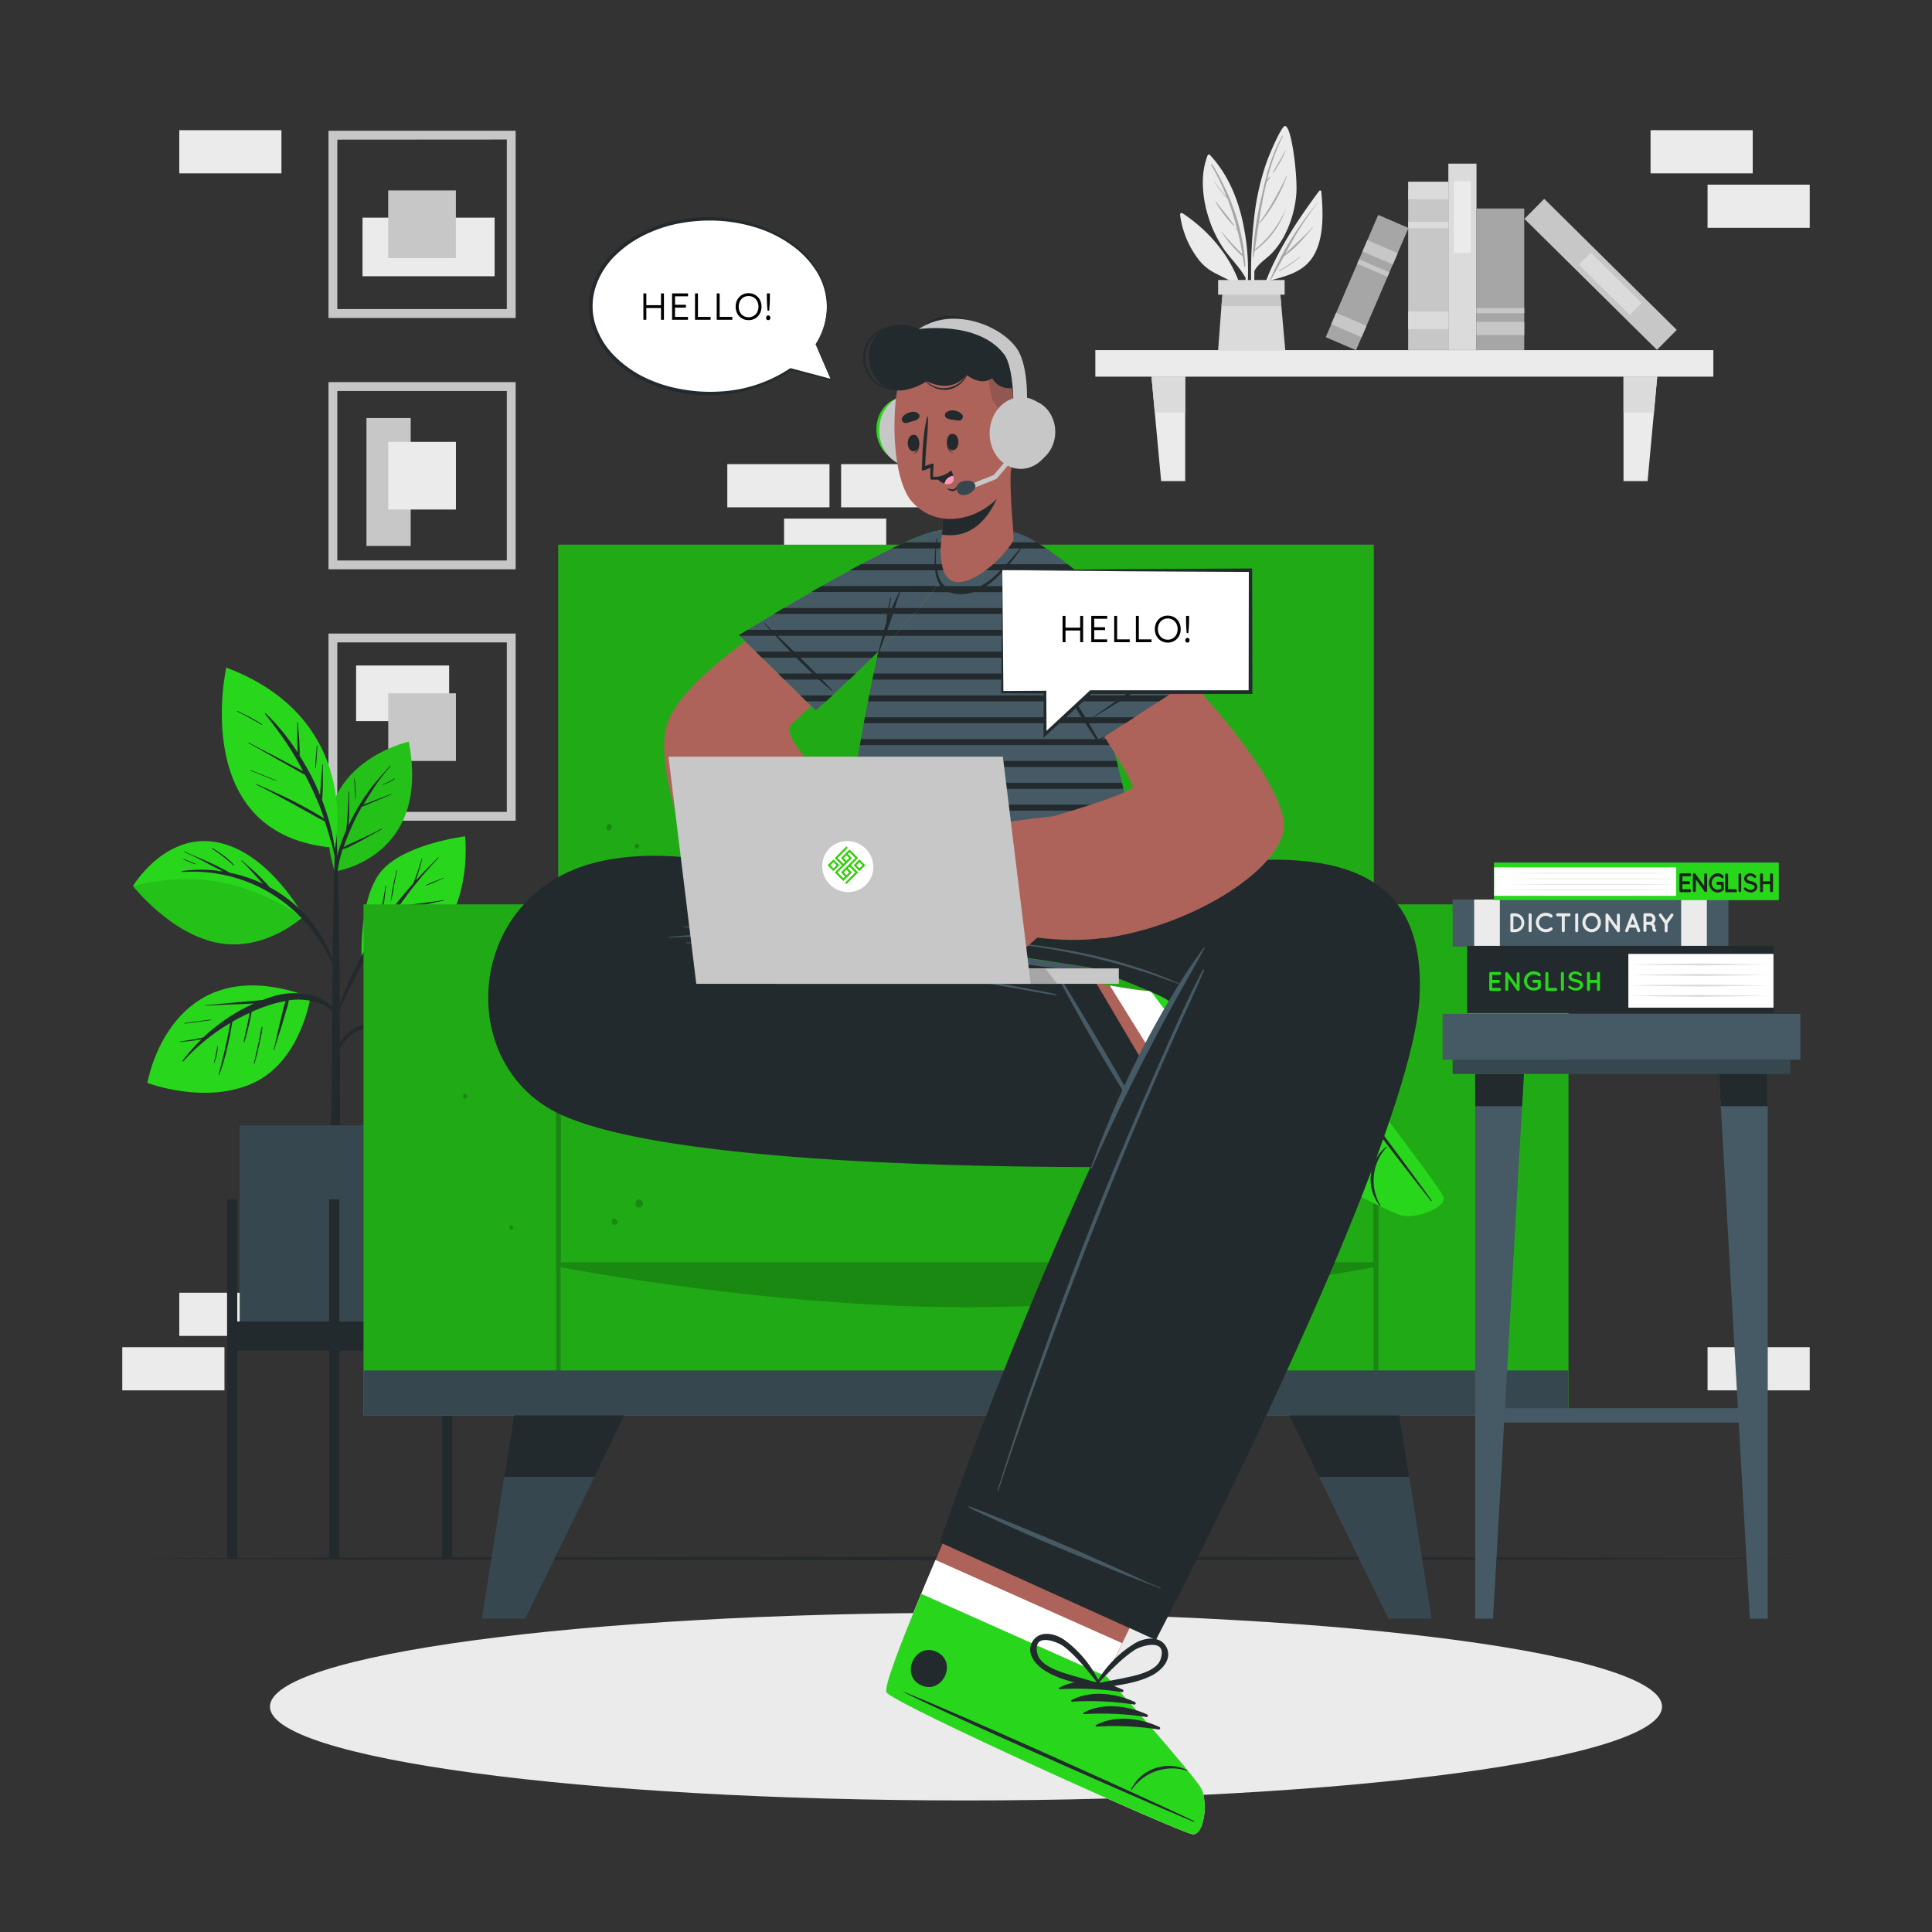 <svg xmlns="http://www.w3.org/2000/svg" width="719" height="719" fill="none" viewBox="0 0 719 719">
  <rect x="0" y="0" width="719" height="719" fill="#333333" stroke="none"/>
  <path fill="#EBEBEB" d="M104.739 481.105H66.714v16.069h38.025v-16.069ZM83.53 501.367H45.503v16.069H83.53v-16.069Zm267.512-328.629h-38.025v16.069h38.025v-16.069ZM329.818 193h-38.026v16.069h38.026V193Zm-21.124-20.262h-38.025v16.069h38.025v-16.069Zm364.802 328.629H635.47v16.069h38.026v-16.069Zm-21.21-452.914h-38.025V64.52h38.025V48.453Zm21.21 20.262H635.47v16.068h38.026V68.714ZM104.739 48.453H66.714V64.52h38.025V48.453Zm532.885 81.852H407.635v9.879h229.989v-9.879Z"/>
  <path fill="#EBEBEB" d="M441.079 179.042h-8.961l-3.59-38.872h12.551v38.872Zm163.115 0h8.961l3.59-38.872h-12.551v38.872Z"/>
  <path fill="#DBDBDB" d="M428.528 140.184h12.551v13.384h-11.316l-1.235-13.384Zm188.217 0-1.235 13.384h-11.316v-13.384h12.551Z"/>
  <path fill="#EBEBEB" d="M490.923 71.055c-10.21 13.829-20.851 29.869-23.436 47.202 0 .258.388.344.445.086a105.166 105.166 0 0 1 4.509-13.886c6.721-1.839 13.298-3.361 16.83-10.052 3.533-6.692 3.131-15.796 2.441-23.22-.1-.374-.588-.388-.789-.13Z"/>
  <path fill="#A6A6A6" d="M472.542 104.327a114.71 114.71 0 0 1 17.964-29.064s.115 0 0 .086a123.3 123.3 0 0 0-12.249 19.271c3.375-3.432 7.08-6.505 10.282-10.153 0 0 .158 0 .1.101-3.173 3.82-6.648 7.97-10.784 10.784a4147.71 4147.71 0 0 1-3.375 6.161c.288-.158.575-.287.862-.431-.316.158-.632.33-.962.474-.531.962-1.063 1.938-1.623 2.872 0 .316-.301.115-.215-.101Zm3.418-3.59a59.452 59.452 0 0 0 7.826-5.227c.071 0 .172 0 .1.1a41.901 41.901 0 0 1-7.812 5.328c-.129.058-.258-.129-.114-.201Z"/>
  <path fill="#EBEBEB" d="M466.367 118.099c0 .201.373.201.373 0 0-5.744 0-11.488.087-17.232 1.436-2.872 4.609-4.581 6.792-6.95a30.577 30.577 0 0 0 4.064-5.659 40.76 40.76 0 0 0 4.724-15.795c.603-6.103-1.709-26.25-4.308-25.547-1.335.36-5.643 10.34-6.792 13.628a94.426 94.426 0 0 0-4.107 16.8 179.095 179.095 0 0 0-.833 40.755Z"/>
  <path fill="#A6A6A6" d="M466.324 93.471a129.152 129.152 0 0 1 3.461-21.54c1.637-7.553 3.561-14.661 7.438-21.396a.116.116 0 0 1 .201.115 79.915 79.915 0 0 0-5.916 16.413c.273-.402.589-.79.847-1.177.115-.144.359 0 .259.158a11.966 11.966 0 0 1-1.221 1.708c-1.335 5.385-2.298 10.9-3.116 16.414l.172-.215h.086l-.316.545c-.416 2.8-.804 5.586-1.191 8.343a39.222 39.222 0 0 0 11.617-15.437 32.042 32.042 0 0 1-11.732 15.983 74.534 74.534 0 0 0-.316 2.24c0 .144-.273.115-.273 0v-1.967c-.058-.014-.086-.115 0-.187Z"/>
  <path fill="#A6A6A6" d="M468.636 83.003a115.499 115.499 0 0 0 10.138-17.448c0-.072.144 0 .129 0a56.79 56.79 0 0 1-10.052 17.548c-.086.144-.215.015-.215-.1Zm5.083-18.855c1.58-2.786 3.231-5.5 4.725-8.343 0-.072.143 0 .115 0a43.45 43.45 0 0 1-4.596 8.415.143.143 0 0 1-.209-.003.14.14 0 0 1-.035-.069Z"/>
  <path fill="#EBEBEB" d="M463.567 103.466a57.95 57.95 0 0 1-1.321 11.244l.172 1.235a53.89 53.89 0 0 0 2.011-12.537.408.408 0 0 0 0-.387 82.318 82.318 0 0 0-1.264-16.988c-1.766-10.483-5.629-20.55-12.924-28.419a.521.521 0 0 0-.445-.113.514.514 0 0 0-.359.286c-2.958 7.51-1.925 16.456.588 23.952a43.43 43.43 0 0 0 5.744 11.373c2.571 3.518 5.759 6.563 7.798 10.354Z"/>
  <path fill="#A6A6A6" d="M451.102 61.118c6.936 11.244 11.761 24.599 12.35 37.882 0 .244-.388.301-.416 0-.173-1.192-.345-2.37-.546-3.547a45.13 45.13 0 0 1-7.869-9.076s0-.129.1-.072a95.163 95.163 0 0 0 7.64 8.315 131.433 131.433 0 0 0-1.781-8.688l-.56-.617c-.115-.13.086-.345.215-.201l.158.186a98.224 98.224 0 0 0-3.618-11.488 34.583 34.583 0 0 1-5.026-6.462s0-.1.1 0a50.893 50.893 0 0 0 3.202 4.308c.46.532.977 1.034 1.436 1.566a87.465 87.465 0 0 0-5.744-11.833c0-.287.259-.488.359-.273Z"/>
  <path fill="#A6A6A6" d="M452.51 75.004c2.24 3.016 4.796 5.888 6.878 9.004 0 .086-.072.187-.143.115a45.814 45.814 0 0 1-6.893-9.033.091.091 0 0 1-.008-.068.092.092 0 0 1 .044-.054.089.089 0 0 1 .068-.007.092.092 0 0 1 .054.043Zm7.194 9.708.086.086a.076.076 0 0 1-.045.133.075.075 0 0 1-.055-.018l-.101-.1a.08.08 0 0 1-.019-.056.08.08 0 0 1 .026-.053.077.077 0 0 1 .056-.018c.02.001.039.01.052.026Z"/>
  <path fill="#EBEBEB" d="M439.169 79.901a34.574 34.574 0 0 0 7.324 17.232 18.132 18.132 0 0 0 5.93 4.624c2.571 1.278 5.256 2.743 7.913 3.777a51.146 51.146 0 0 1 2.8 9.937l.258-.891c-1.694-14.647-11.186-27.183-23.32-35.225a.591.591 0 0 0-.843.228.592.592 0 0 0-.062.318Z"/>
  <path fill="#A6A6A6" d="M443.621 89.292c.161.099.315.21.459.33v.087l-.473-.273c-.144-.058-.072-.187.014-.144Z"/>
  <path fill="#DBDBDB" d="M478.315 130.305h-24.987l1.235-16.385.474-5.342h21.353l.474 5.342 1.451 16.385Z"/>
  <path fill="#C7C7C7" d="M476.864 113.92h-22.301l.474-5.342h21.353l.474 5.342Z"/>
  <path fill="#DBDBDB" d="M478.085 104.198h-24.757v5.471h24.757v-5.471Z"/>
  <path fill="#C7C7C7" d="M539.029 130.262V70.797h-14.978v59.465h14.978Z"/>
  <path fill="#DBDBDB" d="M539.029 74.157v-6.534h-14.978v6.534h14.978Zm0 10.799v-2.427h-14.978v2.427h14.978Zm0 37.508v-6.534h-14.978v6.534h14.978Z"/>
  <path fill="#DBDBDB" d="M549.483 130.261V60.903h-10.469v69.358h10.469Z"/>
  <path fill="#EBEBEB" d="M547.357 94.103v-26.68h-6.275v26.68h6.275Z"/>
  <path fill="#C7C7C7" d="M624.005 122.76 574.679 74l-7.359 7.444 49.326 48.761 7.359-7.445Z"/>
  <path fill="#DBDBDB" d="m610.978 112.784-18.974-18.758-4.412 4.463 18.975 18.757 4.411-4.462Z"/>
  <path fill="#A6A6A6" d="M567.246 130.276V77.589h-17.778v52.687h17.778Z"/>
  <path fill="#C7C7C7" d="M567.26 124.69v-4.911h-17.777v4.911h17.777Zm0-8.128v-1.91h-17.777v1.91h17.777Z"/>
  <path fill="#A6A6A6" d="m504.652 130.324 19.529-45.499-11.282-4.843-19.529 45.5 11.282 4.842Z"/>
  <path fill="#C7C7C7" d="m506.71 125.482 1.818-4.236-11.282-4.842-1.818 4.236 11.282 4.842Zm11.62-27.047 1.818-4.236-11.282-4.842-1.819 4.236 11.283 4.842Zm-1.964 4.56.708-1.65-11.282-4.842-.708 1.65 11.282 4.842Zm-394.122 15.348v-69.69h69.66v69.69h-69.66Zm3.288-66.372v63.04h63.084V51.928l-63.084.043Z"/>
  <path fill="#EBEBEB" d="M184.078 102.805V80.992h-49.169v21.813h49.169Z"/>
  <path fill="#C7C7C7" d="M136.374 203.167h16.471v-47.589h-16.471v47.589Z"/>
  <path fill="#EBEBEB" d="M132.526 247.669v20.693h34.622v-20.693h-34.622Z"/>
  <path fill="#C7C7C7" d="M122.244 211.869v-69.66h69.66v69.66h-69.66Zm3.288-66.372v63.084h63.084v-63.084h-63.084Zm-3.288 159.928v-69.646h69.66v69.646h-69.66Zm3.288-66.358v63.084h63.084v-63.084h-63.084Zm44.129-143.011V70.868h-25.188v25.188h25.188Z"/>
  <path fill="#EBEBEB" d="M169.675 189.626v-25.188h-25.187v25.188h25.187Z"/>
  <path fill="#C7C7C7" d="M169.675 283.195v-25.187h-25.187v25.187h25.187Z"/>
  <path fill="#EBEBEB" d="M359.5 670.04c143.064 0 259.04-15.63 259.04-34.91 0-19.279-115.976-34.909-259.04-34.909-143.064 0-259.04 15.63-259.04 34.909 0 19.28 115.976 34.91 259.04 34.91Z"/>
  <path fill="#232A2D" d="m48.462 580.002 77.76-.344 77.759-.13 155.519-.244 155.519.244 77.759.13 77.76.344-77.76.359-77.759.115-155.519.244-155.519-.244-77.759-.115-77.76-.359Z"/>
  <path fill="#28D61C" d="M124.613 324.337s35.9-5.026 27.5-48.336c0 0-40.093 8.99-27.5 48.336Z"/>
  <path fill="#000" d="M124.613 324.337s35.9-5.026 27.5-48.336c0 0-40.093 8.99-27.5 48.336Z" opacity=".1"/>
  <path fill="#232A2D" d="M126.437 315.304a68.99 68.99 0 0 1 2.441-6.462c0-.272 0-.56.086-.818 0-.603.115-1.192.158-1.795.101-1.292.173-2.585.259-3.877.144-2.585.316-5.184.359-7.769 0-.144.215-.129.215 0v7.783c0 1.292-.115 2.585-.201 3.877v.862a78.155 78.155 0 0 1 7.18-12.307 65.947 65.947 0 0 1 3.935-4.968c1.436-1.637 2.872-3.202 4.308-4.825.1-.101.258 0 .158.172a63.59 63.59 0 0 0-6.922 9.191 94.753 94.753 0 0 0-3.101 5.069l.344-.13c.417-.186.847-.359 1.278-.517.962-.387 1.939-.746 2.872-1.12 1.925-.703 3.849-1.436 5.744-2.139.115 0 .187.158 0 .201-1.91.761-3.791 1.565-5.744 2.384l-2.771 1.191-1.436.575c-.301.15-.619.261-.948.33-.718 1.307-1.436 2.614-2.097 3.935a94.729 94.729 0 0 0-4.394 10.339l-.258.747c.92-.551 1.88-1.031 2.872-1.436l3.719-1.695c2.513-1.149 5.012-2.326 7.424-3.69a.113.113 0 0 1 .158.043.117.117 0 0 1-.043.158c-2.47 1.35-4.882 2.771-7.352 4.121a116.265 116.265 0 0 1-3.748 1.939 12.456 12.456 0 0 1-3.375 1.349 42.538 42.538 0 0 0-2.125 10.182c-.388 4.896-.345 9.836-.46 14.747h-.129c-.359-4.451-.56-8.946-.589-13.412a39.002 39.002 0 0 1 2.183-12.235Z"/>
  <path fill="#232A2D" d="M131.966 289.815a42.61 42.61 0 0 1 .345 7.64h-.101c-.144-2.527-.172-5.055-.46-7.582-.014-.144.187-.187.216-.058Zm10.253 2.169a28.687 28.687 0 0 0 4.624-2.255c.115-.086.215.115.1.187a17.661 17.661 0 0 1-4.667 2.183c-.086.072-.143 0-.057-.115Zm-18.74 101.137c0-3.963.1-7.926.144-11.904.071-13.168.186-26.336.416-39.504.182-10.455.426-20.909.732-31.363a.16.16 0 0 1 .033-.078.15.15 0 0 1 .068-.051v-8.616c0-.072.086-.1.172-.1s.173 0 .173.114v8.616a.164.164 0 0 1 .06.054.154.154 0 0 1 .026.076c.531 18.668 1.005 37.221 1.105 55.831v11.345c.134 12.129.178 24.263.13 36.402v5.744c0 11.101-.115 22.201-.115 33.301 0 .603-.661.89-1.436.919-.776.029-1.666-.287-1.666-.976 0-12.235-.086-24.484-.086-36.719.215-7.654.187-15.379.244-23.091Z"/>
  <path fill="#28D61C" d="M138.456 381.131s17.232-12.795 33.646-4.15c16.413 8.644 18.955 41.945 18.955 41.945s-24.053 3.447-39.203-10.971c-14.604-13.9-13.398-26.824-13.398-26.824Z"/>
  <path fill="#232A2D" d="M133.761 381.863a20.535 20.535 0 0 1 10.052-1.307 13.224 13.224 0 0 1 2.111-.201l2.441-.186 5.026-.359c3.403-.259 6.821-.46 10.224-.805.115 0 .144.202 0 .216-3.374.431-6.72.905-10.052 1.249-1.737.173-3.46.359-5.212.474l-1.379.187c.517.115 1.034.23 1.537.373a41.088 41.088 0 0 1 7.826 3.188c1.436.244 2.714.617 4.049.933 2.126.503 4.308 1.049 6.376 1.609 4.193 1.105 8.343 2.34 12.508 3.547a.117.117 0 0 1 .075.107.118.118 0 0 1-.075.108c-4.15-1.02-8.329-1.953-12.493-2.944-2.025-.488-4.05-.962-6.075-1.436l-1.579-.359a50.778 50.778 0 0 1 12.263 10.67 66.263 66.263 0 0 1 8.53 13.441c0 .129-.115.244-.187.115a65.76 65.76 0 0 0-10.353-13.556c.086.229.158.459.229.689.316 1.02.632 2.039.963 3.044.631 2.039 1.278 4.064 1.895 6.118 0 .129-.172.172-.215 0a222.657 222.657 0 0 1-2.111-5.931l-1.034-2.872-.517-1.508c0-.158-.115-.316-.158-.474a60.327 60.327 0 0 0-6.132-5.212 46.292 46.292 0 0 0-9.161-5.256l.172.89.517 2.355c.33 1.637.646 3.274.976 4.911.646 3.346 1.049 6.721 1.68 10.052 0 .144-.186.187-.215 0-.775-3.36-1.781-6.663-2.527-10.052-.374-1.68-.747-3.36-1.106-5.054l-.474-2.37c-.086-.431-.187-.876-.244-1.321-.316-.129-.618-.273-.933-.388-4.538-1.68-9.536-2.872-14.36-1.967a14.133 14.133 0 0 0-10.397 8.329c-.158.373-.747.144-.661-.244.934-4.136 4.409-7.209 8.2-8.803Z"/>
  <path fill="#232A2D" d="M160.183 396.08c.488 2.197.977 4.308 1.436 6.562a48.679 48.679 0 0 1 1.206 6.39c0 .086-.114.086-.129 0a49.142 49.142 0 0 1-1.436-6.433c-.416-2.154-.847-4.308-1.264-6.476-.1-.13.158-.173.187-.043Zm16.686 5.571c2.198 1.106 4.308 2.37 6.635 3.289.143 0 0 .272-.101.201a71.63 71.63 0 0 1-6.577-3.418s0-.101.043-.072Z"/>
  <path fill="#28D61C" d="M134.579 357.58s21.095 1.35 30.917-12.565c9.823-13.915 7.611-33.774 7.611-33.774s-22.172 2.699-30.96 12.679c-8.788 9.981-7.568 33.66-7.568 33.66Z"/>
  <path fill="#232A2D" d="M124.685 378.402c.718-2.269 1.637-4.494 2.484-6.706.848-2.211 1.695-4.308 2.628-6.318a131.46 131.46 0 0 1 6.319-12.436c1.436-2.556 3.087-5.04 4.724-7.496 0-.373.115-.747.173-1.134.086-.646.186-1.307.287-1.953.215-1.336.445-2.671.66-4.007.489-2.872 1.092-5.744 1.551-8.716 0-.144.244-.129.23 0-.431 2.872-.718 5.744-1.12 8.616-.201 1.436-.388 2.872-.603 4.308 0 .502-.158 1.019-.244 1.522 3.224-4.7 6.71-9.216 10.439-13.527.503-.589 1.034-1.149 1.537-1.723 0-.173.143-.331.201-.489.158-.402.316-.804.459-1.206.316-.833.618-1.68.919-2.513a59.729 59.729 0 0 0 1.566-5.026.117.117 0 0 1 .058-.054.116.116 0 0 1 .157.126c-.431 1.723-.876 3.461-1.436 5.17a54.443 54.443 0 0 1-.804 2.455c0 .129-.101.259-.144.402 2.7-2.944 5.5-5.744 8.343-8.616a.119.119 0 0 1 .074-.016.115.115 0 0 1 .101.101.112.112 0 0 1-.017.073 151.16 151.16 0 0 0-14.948 18.309 14.715 14.715 0 0 1 1.565-.388c1.623-.315 3.26-.545 4.897-.761 3.432-.43 6.864-.876 10.281-1.436.144 0 .201.187 0 .216-3.274.646-6.505 1.436-9.75 2.125-1.537.345-3.073.646-4.61.948a28.833 28.833 0 0 0-3.704 1.062c-.345.489-.704.963-1.034 1.436-1.551 2.255-3.03 4.553-4.495 6.879l2.154-.417c1.637-.315 3.274-.617 4.911-.89 3.217-.531 6.433-1.091 9.607-1.809.144 0 .201.186 0 .215-3.231.761-6.419 1.637-9.621 2.499-1.551.402-3.102.775-4.667 1.12l-2.341.517a6.467 6.467 0 0 1-.948.158 207.933 207.933 0 0 0-8.616 15.336 261.549 261.549 0 0 0-3.403 6.936c-1.106 2.326-2.097 4.854-3.131 7.281a.36.36 0 0 1-.689-.173Z"/>
  <path fill="#232A2D" d="M146.268 329.909c.402-2.011.833-4.021 1.278-6.017 0-.144.23 0 .216 0-.402 1.981-.79 3.963-1.149 5.945a58.937 58.937 0 0 1-1.192 5.916c.149-1.965.432-3.918.847-5.844Zm12.307-.575c.976-.488 2.01-.89 3.03-1.278l1.608-.632.819-.33c.311-.093.61-.223.89-.388.158-.115.258.158.101.187a4.158 4.158 0 0 0-.905.373l-.804.359-1.537.675a27.463 27.463 0 0 1-3.116 1.235.112.112 0 0 1-.069-.015.117.117 0 0 1-.054-.125.125.125 0 0 1 .037-.061Z"/>
  <path fill="#28D61C" d="M112.982 340.995s-12.766-23.852-32.195-27.543c-19.43-3.69-31.305 16.299-31.305 16.299s14.202 18.093 31.994 21.224c17.792 3.13 31.506-9.98 31.506-9.98Z"/>
  <path fill="#232A2D" d="M67.777 324.136a52.564 52.564 0 0 1 15.236.187l-.862-.46c-1.436-.732-2.872-1.436-4.308-2.226a100.85 100.85 0 0 0-9.119-4.451.127.127 0 0 1-.045-.024.109.109 0 0 1-.03-.04.118.118 0 0 1 .002-.099.113.113 0 0 1 .032-.039.114.114 0 0 1 .046-.022.124.124 0 0 1 .05.001.1.1 0 0 1 .046.022c3.03 1.436 6.175 2.599 9.233 4.006 1.523.704 3.016 1.436 4.51 2.211.947.517 2.01.991 2.958 1.594a53.753 53.753 0 0 1 12.335 4.107c-.804-.876-1.609-1.766-2.427-2.642-1.81-1.982-3.59-4.064-5.572-5.873-.1-.086 0-.244.158-.144 2.025 1.838 4.18 3.547 6.146 5.471a75.363 75.363 0 0 1 2.772 2.872c.445.503.89 1.006 1.307 1.537a51.127 51.127 0 0 1 26.02 35.211c0 .129-.158.201-.201.072a58.874 58.874 0 0 0-14.274-24.197 56.098 56.098 0 0 0-26.02-15.049 56.943 56.943 0 0 0-17.965-1.637.2.2 0 0 1-.029-.388Z"/>
  <path fill="#000" d="M49.482 329.751s14.202 18.093 31.994 21.224c13.599 2.398 24.785-4.682 29.323-8.171l.977-1.623s-9.191-7.754-26.58-12.22c-17.39-4.466-35.714.79-35.714.79Z" opacity=".1"/>
  <path fill="#232A2D" d="M79.064 315.635a49.63 49.63 0 0 1 4.308 2.872 27.261 27.261 0 0 1 3.748 3.417.117.117 0 0 1-.092.196.115.115 0 0 1-.08-.038 107.68 107.68 0 0 0-3.921-3.302 43.222 43.222 0 0 0-4.078-2.872c-.13-.158-.015-.345.115-.273Zm-10.67 4.035c.718.301 1.436.56 2.183.862l2.154.904c.158 0 .086.316 0 .244l-2.24-.861c-.719-.287-1.436-.632-2.154-.919-.13-.072-.072-.273.057-.23Z"/>
  <path fill="#28D61C" d="M115.538 371.079s-3.418 23.665-21.21 31.936c-17.792 8.272-39.476 0-39.476 0s8.53-51.25 60.686-31.936Z"/>
  <path fill="#232A2D" d="M67.116 387.55c1.637-.187 3.274-.46 4.897-.761l2.383-.446 1.25-.258c.474-.445.948-.89 1.436-1.336a72.625 72.625 0 0 1 10.885-7.926 62.01 62.01 0 0 1 6.52-3.346h-.331l-5.86.258c-3.905.173-7.81.259-11.703.517a.112.112 0 0 1-.054.007.132.132 0 0 1-.051-.02.117.117 0 0 1-.036-.148.122.122 0 0 1 .036-.041.117.117 0 0 1 .051-.019.101.101 0 0 1 .055.006c3.92-.273 7.811-.704 11.717-1.034l5.744-.517 2.872-.244.747-.086c1.02-.374 2.04-.733 3.073-1.063a27.723 27.723 0 0 1 15.064-.818c4.48 1.134 8.946 4.078 10.052 8.788 0 .158-.216.273-.288.115-1.665-3.949-6.045-5.931-10.052-6.749a24.051 24.051 0 0 0-8.056-.158 19.757 19.757 0 0 1-.904 3.575c-.488 1.666-.977 3.332-1.436 4.997-1.005 3.318-2.125 6.606-3.102 9.938a.118.118 0 0 1-.108.075.117.117 0 0 1-.107-.075c.833-3.318 1.522-6.678 2.326-10.052l1.206-4.897c.261-1.125.592-2.233.991-3.317a44.924 44.924 0 0 0-4.624 1.077 68.65 68.65 0 0 0-8.056 2.958c-.258 1.694-.646 3.36-1.034 5.026a71.644 71.644 0 0 1-1.68 6.189.1.1 0 0 1-.03.071.1.1 0 0 1-.07.03.1.1 0 0 1-.1-.101 3.692 3.692 0 0 0 0-.388c.387-1.938.818-3.863 1.234-5.744.33-1.551.632-3.116.962-4.681-2.211 1.005-4.38 2.082-6.476 3.288 0 .489-.172.977-.23 1.436-.13.805-.287 1.609-.43 2.427a98.813 98.813 0 0 1-1.135 5.443 88.324 88.324 0 0 1-2.973 10.253.1.1 0 0 1 0 .129l-.1.115c-.086.1-.201 0-.187-.101.819-3.518 1.766-6.993 2.542-10.511.373-1.752.76-3.504 1.12-5.27.172-.876.33-1.767.502-2.657 0-.244.087-.517.13-.79a73.638 73.638 0 0 0-6.936 4.624 75.195 75.195 0 0 0-10.598 9.679c-.13.143-.388 0-.258-.216a65.793 65.793 0 0 1 4.308-5.169 63.595 63.595 0 0 1 2.771-2.786h-.301l-2.499.388c-1.651.215-3.303.373-4.954.56-.201-.015-.259-.23-.115-.244Z"/>
  <path fill="#232A2D" d="M79.61 395.577c0-.201 0-.417.1-.618.087-.254.159-.513.215-.775.359-1.58.675-3.174.962-4.782 0-.1.187-.072.187 0a19.425 19.425 0 0 1-1.35 6.189h-.13l.015-.014Zm14.89-.373a.118.118 0 0 1 .039-.073.118.118 0 0 1 .076-.028c.489-2.097.977-4.193 1.436-6.304.23-1.106.46-2.226.675-3.332.115-.603.216-1.191.33-1.795a5.027 5.027 0 0 1 .374-1.536.111.111 0 0 1 .042-.043.11.11 0 0 1 .058-.016.116.116 0 0 1 .101.059 10.058 10.058 0 0 1-.445 3.174 148.437 148.437 0 0 1-.69 3.46 117.205 117.205 0 0 1-1.766 6.951c0 .03-.012.059-.033.081a.117.117 0 0 1-.163 0 .116.116 0 0 1-.034-.081v-.517Zm-25.761-14.461c3.245-.445 6.49-.919 9.75-1.307.13 0 .187.187 0 .201-3.231.489-6.49.891-9.75 1.321-.087.015-.144-.201 0-.215Z"/>
  <path fill="#28D61C" d="M124.642 315.52s10.842-47.747-40.423-67.076c0 0-14.217 62.854 40.423 67.076Z"/>
  <path fill="#232A2D" d="M113.571 288.437c-.187-.115-.374-.244-.546-.33a107.21 107.21 0 0 1-2.872-1.623l-5.959-3.332c-3.906-2.182-7.784-4.465-11.718-6.605-.13 0 0-.259.115-.187 3.949 2.14 7.969 4.15 11.947 6.261l5.873 3.102 2.399 1.264c-1.709-3.246-3.533-6.419-5.543-9.492-2.686-4.079-5.615-7.985-8.616-11.79a.171.171 0 0 1 0-.244.174.174 0 0 1 .122-.051c.045 0 .09.019.122.051a80.903 80.903 0 0 1 11.861 14.547v-.503c0-1.192-.086-2.369-.1-3.561v-6.994c0-.143.215-.143.229 0 .086 2.298.374 4.581.503 6.879 0 1.149.115 2.283.143 3.432v1.996a122.146 122.146 0 0 1 3.03 5.126 85.744 85.744 0 0 1 4.581 9.622c0-1.192.13-2.384.201-3.576.144-2.613.474-5.213.575-7.826 0-.144.229-.144.229 0v7.855c0 1.307-.086 2.613-.172 3.906l-.086 1.436a87.79 87.79 0 0 1 3.877 13.125 143.627 143.627 0 0 1 1.91 14.36 76.918 76.918 0 0 0-2.728-12.852c-.632-2.25-1.307-4.49-2.025-6.721-2.14-1.005-4.179-2.269-6.247-3.403-2.068-1.135-4.308-2.355-6.433-3.533-4.308-2.341-8.616-4.739-12.924-6.806-.13 0 0-.245.115-.187 4.466 2.025 8.975 3.949 13.369 6.16 2.183 1.092 4.308 2.269 6.476 3.475 1.781 1.006 3.605 2.011 5.314 3.16-.503-1.436-1.02-2.959-1.594-4.423a127.515 127.515 0 0 0-5.428-11.718Z"/>
  <path fill="#232A2D" d="M117.893 277.523c0-.143.23-.143.23 0-.187 2.729-.287 5.457-.575 8.171a.123.123 0 0 1-.047.063.126.126 0 0 1-.075.024.126.126 0 0 1-.075-.024.135.135 0 0 1-.047-.063c.101-2.743.388-5.457.589-8.171Zm-24.599 9.119c3.217 1.292 6.448 2.513 9.65 3.863.086 0 0 .172 0 .143-3.245-1.22-6.448-2.541-9.664-3.791-.172-.057-.115-.273.014-.215Zm-4.868-22.028a85.753 85.753 0 0 1 9.119 4.896.136.136 0 0 1 .043.187.136.136 0 0 1-.187.043c-2.972-1.737-6.002-3.403-9.104-4.94-.115.015 0-.244.13-.186Z"/>
  <path fill="#37474F" d="M89.202 496.801h73.997v-78.004H89.202v78.004Z"/>
  <path fill="#232A2D" d="M168.297 446.397h-3.791v133.605h3.791V446.397Zm-80 0h-3.791v133.605h3.79V446.397Zm37.982 0h-3.791v133.605h3.791V446.397Z"/>
  <path fill="#232A2D" d="M86.402 502.602H166.4v-10.799h-80v10.799Z"/>
  <path fill="#28D61C" d="M207.787 336.572h-72.475v190.169h72.475V336.572Z"/>
  <path fill="#000" d="M207.787 336.572h-72.475v190.169h72.475V336.572Z" opacity=".2"/>
  <path fill="#28D61C" d="M583.703 336.572h-72.475v190.169h72.475V336.572Z"/>
  <path fill="#000" d="M583.703 336.572h-72.475v190.169h72.475V336.572Z" opacity=".2"/>
  <path fill="#28D61C" d="M511.242 202.708h-303.47v324.033h303.47V202.708Z"/>
  <path fill="#000" d="M511.242 202.708h-303.47v324.033h303.47V202.708Z" opacity=".2"/>
  <g opacity=".2">
    <path fill="#000" d="M512.994 336.572h-1.723v190.155h1.723V336.572Zm-304.36 0h-1.723v190.155h1.723V336.572Z"/>
    <path fill="#000" d="M513.023 471.599H206.911v-59.034h306.112v59.034Zm-304.303-1.824h302.522v-55.444H208.72v55.444Z"/>
  </g>
  <path fill="#000" d="M226.67 306.688a1.21 1.21 0 0 0-.767 2.005c.199.221.472.361.767.394a1.21 1.21 0 0 0 .767-2.005 1.214 1.214 0 0 0-.767-.394Zm2.054 146.831a1.209 1.209 0 0 0-1.075 1.2 1.21 1.21 0 0 0 1.075 1.199 1.21 1.21 0 0 0 .767-2.005 1.214 1.214 0 0 0-.767-.394Zm82.024-22.932c0-.13-.129-.245-.187-.359a.544.544 0 0 0-.933 0 2.843 2.843 0 0 0-.187.359c-.689 1.421 1.982 1.421 1.307 0Zm-119.806 25.948c0-.115-.114-.244-.186-.359a.55.55 0 0 0-.467-.263.547.547 0 0 0-.467.263c-.071.115-.129.244-.186.359-.675 1.422 1.996 1.422 1.306 0Zm46.053-142.523a.92.92 0 1 0 0 1.84.92.92 0 0 0 0-1.84Zm-63.888 93.067a.918.918 0 0 0-.574 1.52.918.918 0 0 0 .574.304.92.92 0 0 0 0-1.824Zm120.337-144.217a1.276 1.276 0 0 0-1.795 0 1.79 1.79 0 0 0-.431 1.737 1.438 1.438 0 0 0 2.143.66c.238-.162.422-.392.528-.66a1.774 1.774 0 0 0-.445-1.737Zm-54.668 183.865a1.278 1.278 0 0 0-1.795 0 1.768 1.768 0 0 0-.431 1.723 1.434 1.434 0 0 0 2.128.648c.236-.159.42-.384.529-.648a1.741 1.741 0 0 0-.431-1.723Zm252.133 12.378a1.208 1.208 0 0 0 1.206-1.206 1.208 1.208 0 0 0-1.206-1.206 1.206 1.206 0 1 0 0 2.412Zm-72.863-160.2a1.204 1.204 0 0 0 .767-2.004 1.214 1.214 0 0 0-.767-.394 1.209 1.209 0 0 0-1.075 1.199 1.207 1.207 0 0 0 1.075 1.199Zm111.735 148.87c0 .115.115.245.187.359a.543.543 0 0 0 .933 0c.072-.114.129-.244.187-.359.732-1.421-1.982-1.421-1.307 0Zm-148.353-72.302a1.278 1.278 0 0 0 1.795 0 1.772 1.772 0 0 0 .431-1.738 1.436 1.436 0 0 0-2.657 0 1.806 1.806 0 0 0 .431 1.738ZM208.72 471.599s76.424 14.905 151.211 14.905 151.297-14.905 151.297-14.905H208.72Z" opacity=".2"/>
  <path fill="#37474F" d="M583.688 510.012H135.312v16.715h448.376v-16.715Zm-351.303 16.729-18.423 37.724-18.511 37.925h-16.126l5.988-37.925 5.96-37.724h41.112Z"/>
  <path fill="#232A2D" d="M191.273 526.741H232.4l-11.187 22.876h-33.545l3.605-22.876Z"/>
  <path fill="#37474F" d="M532.768 602.39h-16.112l-18.51-37.925-18.438-37.724h41.127l5.945 37.724 5.988 37.925Z"/>
  <path fill="#232A2D" d="M524.439 549.617h-33.545l-11.186-22.876h41.112l3.619 22.876Z"/>
  <path fill="#AD6359" d="M536.559 445.219c-1.321-3.977-71.728-97.016-76.539-98.796-.546-.245-32.023 22.157-32.023 22.157-1.292 1.738-61.116-10.914-61.116-10.914l-.603 72.174 108.978-2.312s14.719 8.616 28.189 15.695c8.285 4.308 15.623 8.042 17.72 8.616 5.485 1.379 16.729-2.671 15.394-6.62Z"/>
  <path fill="#fff" d="M521.208 451.825c-2.111-.546-9.435-4.222-17.706-8.616-13.455-7.051-28.174-15.724-28.174-15.724l-24.254.531-38.04-61.245c8.343 1.436 14.561 2.355 14.977 1.809 0 0 31.449-22.402 32.009-22.157 4.81 1.78 75.218 94.776 76.539 98.782 1.321 4.006-9.909 8.027-15.351 6.62Z"/>
  <path fill="#28D61C" d="M537.19 445.334c-1.436-4.078-72.101-97.045-77.041-98.883-1.867-.718-17.232 8.803-32.152 22.129l45.679 59.939s42.132 22.329 47.762 23.765c5.629 1.436 17.145-2.872 15.752-6.95Z"/>
  <path fill="#232A2D" d="M532.466 446.828c-12.235-15.294-60.154-78.133-71.096-94.173-.086-.144 0-.201.1-.086 12.465 14.905 59.867 78.132 71.255 94.072.229.33 0 .546-.259.187Zm-18.926 1.967a15.794 15.794 0 0 1-3.289-12.22 15.282 15.282 0 0 1 5.672-9.823c.101 0 .23.101.144.187a18.182 18.182 0 0 0-2.326 21.684.133.133 0 0 1-.111.218.13.13 0 0 1-.09-.046Zm-34.594-16.629c-4.825-6.175-8.127-15.078-5.973-22.832.086-.302.502-.187.56.072a107.63 107.63 0 0 0 6.275 22.286.504.504 0 0 1-.862.474Zm5.486 3.389c-4.825-6.175-8.128-15.078-5.974-22.832.086-.302.503-.187.546.071a109.444 109.444 0 0 0 6.275 22.287.489.489 0 0 1-.847.474Zm5.6 3.389c-4.825-6.175-8.128-15.078-5.974-22.832.072-.302.503-.187.546.072a109.517 109.517 0 0 0 6.275 22.286.483.483 0 0 1-.211.617.489.489 0 0 1-.636-.143Zm5.543 3.389c-4.839-6.175-8.127-15.078-5.973-22.847 0-.287.502-.172.545.086a108.487 108.487 0 0 0 6.276 22.287.489.489 0 0 1-.848.474Zm-45.98-74.457c-5.314-7.007 5.586-15.264 10.899-8.242 5.313 7.022-5.586 15.264-10.899 8.242Z"/>
  <path fill="#232A2D" d="M476.204 444.114c1.78-6.663.603-13.872.301-20.65a.972.972 0 0 0-.159-.414.96.96 0 0 0-1.191-.333.22.22 0 0 0-.165-.077.223.223 0 0 0-.091.02.23.23 0 0 0-.074.057 41.181 41.181 0 0 0-11.646 17.807c-1.235 4.02-.761 9.937 4.308 11.1 4.696 1.048 7.668-3.619 8.717-7.51Zm-4.955 4.222c-7.251 4.537-6.706-5.543-5.672-8.473a45.459 45.459 0 0 1 2.47-5.471 123.116 123.116 0 0 1 6.577-10.555c0 3.346.172 6.663.244 10.052.086 3.921.388 11.948-3.619 14.447Z"/>
  <path fill="#232A2D" d="M453.989 403.532c-3.691 3.59-1.034 8.904 2.082 11.718a41.11 41.11 0 0 0 19.156 9.248.2.2 0 0 0 .177-.046.201.201 0 0 0 .067-.17.952.952 0 0 0 .865-.894.966.966 0 0 0-.075-.441c-3.231-5.959-5.945-12.752-10.914-17.548-2.9-2.728-7.854-5.256-11.358-1.867Zm15.523 11.373c1.666 2.872 3.173 5.859 4.94 8.688a119.614 119.614 0 0 1-11.072-5.658 41.465 41.465 0 0 1-4.94-3.417c-2.398-1.968-8.07-10.325.489-10.182 4.724.087 8.601 7.123 10.583 10.569Zm-105.934-79.367h-48.91s-51.165-24.585-92.378-14.719c-47.244 11.358-53.29 70.694-17.979 91.674 44.746 26.595 243.862 21.439 243.862 21.439l-43.08-72.948s-66.214-13.944-126.253-11.919l84.724 11.488.014-25.015Z"/>
  <path fill="#455A64" d="M407.994 365.737a1.2 1.2 0 0 1-.087-.374l-.086-.315c0-.23-.115-.46-.186-.704-.14-.488-.307-.968-.503-1.436-.172-.474-.388-.934-.603-1.436a10.21 10.21 0 0 0-.804-1.293h-.115a.146.146 0 0 0-.072 0h-.115a.24.24 0 0 0-.1 0c-7.281-1.436-56.765-8.443-64.118-9.276-7.352-.833-14.862-1.537-22.301-2.154a440.859 440.859 0 0 0-44.645-1.608c-1.436 0-2.786.071-4.179.129-.301-.101-.617-.158-.919-.23-.718-.172-1.436-.345-2.154-.488-1.335-.259-2.7-.46-4.049-.661-2.872-.43-5.644-.732-8.444-1.249a.13.13 0 0 0-.091.221.129.129 0 0 0 .091.037c2.872.618 5.6 1.436 8.415 2.054.818.172 1.623.359 2.441.517-5.457.287-10.914.704-16.356 1.206a.144.144 0 0 0 0 .273c7.41-.445 14.877-.503 22.315-.373 7.439.129 14.734.287 22.101.718 14.905.847 29.782 2.182 44.63 3.733 8.329.876 58.776 8.243 67.133 8.616h.101c.072.187.144.388.23.575.229.445.459.904.718 1.335.226.434.475.856.746 1.264.13.201.259.402.402.603l.216.301c.085.096.157.203.215.316-.014-.014.273-.129.173-.301Z"/>
  <path fill="#455A64" d="M432.65 429.538c-2.671-4.308-4.94-8.802-7.381-13.197-2.442-4.394-4.897-8.817-7.353-13.225-4.896-8.788-22.473-38.341-24.211-40.409-.114-.129-.33 0-.287.172.833 2.283 11.804 21.856 14.36 26.207 5.055 8.731 10.354 17.232 15.595 25.848 1.436 2.456 3.03 4.883 4.552 7.338 1.522 2.456 3.131 4.839 4.509 7.352.058.216.302.072.216-.086Zm-39.447-59.479c-4.394-1.062-8.889-1.737-13.326-2.585a1968.18 1968.18 0 0 0-13.355-2.498 1659.81 1659.81 0 0 0-26.767-4.753c-17.806-2.987-35.699-5.486-53.692-7.18-10.153-.977-20.32-1.609-30.501-2.355-.215 0-.201.315 0 .33 18.108.818 36.202 3.274 54.137 5.844 17.936 2.571 35.498 5.357 53.132 8.343 4.998.843 9.995 1.7 14.992 2.571 5.069.876 10.138 1.953 15.236 2.599.259 0 .345-.273.144-.316Z"/>
  <path fill="#AD6359" d="M443.808 682.605c-4.308-.431-110.946-48.365-113.861-52.773-1.12-1.652 4.954-17.606 12.924-36.662 1.695-4.106 3.49-8.343 5.328-12.636 11.875-27.902 25.144-57.225 25.144-57.225l71.441 31.865-27.112 56.334-5.945 12.378s32.626 36.619 35.312 41.788c2.685 5.17 1.062 17.361-3.231 16.931Z"/>
  <path fill="#fff" d="M443.807 682.605c-4.308-.431-110.945-48.365-113.86-52.773-1.35-2.025 7.898-25.145 18.18-49.298l69.473 30.974-5.945 12.379s32.626 36.618 35.312 41.787c2.685 5.17 1.134 17.361-3.16 16.931Z"/>
  <path fill="#28D61C" d="M443.808 682.605c-4.308-.431-110.946-48.365-113.861-52.773-1.12-1.652 4.954-17.606 12.924-36.662l68.856 30.716s32.626 36.618 35.312 41.788c2.685 5.17 1.062 17.361-3.231 16.931Z"/>
  <path fill="#232A2D" d="M444.224 677.65c-17.677-8.472-89.808-40.997-107.93-48.02-.144 0-.187.001 0 .101 17.347 8.788 89.721 40.725 107.844 48.221.316.144.43-.115.086-.302Zm-2.398-18.897a15.8 15.8 0 0 0-12.666-.431 15.278 15.278 0 0 0-8.285 7.74c0 .115.158.201.215.1a18.218 18.218 0 0 1 20.635-7.18.127.127 0 0 0 .14-.075.128.128 0 0 0-.039-.154Zm-24.039-29.97c-7.108-3.317-16.542-4.523-23.622-.66-.273.143 0 .531.215.517a108.41 108.41 0 0 1 23.134 1.077.493.493 0 0 0 .563-.342.493.493 0 0 0-.29-.592Zm4.567 4.639c-7.18-3.318-16.543-4.524-23.623-.661-.272.144 0 .531.201.517a108.684 108.684 0 0 1 23.149 1.077.49.49 0 0 0 .562-.342.487.487 0 0 0-.289-.591Zm4.552 4.638c-7.108-3.317-16.543-4.524-23.622-.675-.273.158 0 .546.201.531a108.678 108.678 0 0 1 23.148 1.077.49.49 0 0 0 .532-.694.485.485 0 0 0-.259-.239Zm4.552 4.638c-7.108-3.317-16.543-4.523-23.622-.675-.273.158 0 .546.215.532a108.544 108.544 0 0 1 23.134 1.077.493.493 0 0 0 .563-.343.486.486 0 0 0-.29-.591Zm-83.001-28.002c-8.042-3.59-13.628 8.903-5.572 12.493 8.056 3.59 13.628-8.903 5.572-12.493Z"/>
  <path fill="#232A2D" d="M434.172 613.16c-2.283-4.624-8.157-3.748-11.79-1.623a41.11 41.11 0 0 0-14.733 15.365.216.216 0 0 0 .129.316c-.072.574.331 1.278 1.034 1.149 6.678-1.235 13.972-1.723 20.104-4.969 3.475-1.895 7.338-5.859 5.256-10.238Zm-15.624 11.272c-3.274.675-6.548 1.206-9.793 2.011a120.836 120.836 0 0 1 8.802-8.789 44.086 44.086 0 0 1 4.782-3.662c2.614-1.665 12.321-4.48 9.535 3.619-1.594 4.481-9.477 6.003-13.383 6.821h.057Z"/>
  <path fill="#232A2D" d="M388.622 621.575c5.744 3.748 13.025 4.868 19.573 6.663.675.186 1.149-.474 1.12-1.063a.205.205 0 0 0 .153-.103.197.197 0 0 0 .005-.184 41.197 41.197 0 0 0-13.355-16.586c-3.446-2.413-9.233-3.805-11.89.617-2.513 4.179 1.005 8.458 4.394 10.656Zm-2.499-6.017c-2.082-8.315 7.353-4.667 9.823-2.786a43.875 43.875 0 0 1 4.451 4.049 120.29 120.29 0 0 1 8.013 9.507c-3.159-1.077-6.39-1.881-9.592-2.872-3.806-1.077-11.546-3.317-12.695-7.898Zm-36.373-41.573 80.415 36.331s95.652-183.578 98.151-239.812c2.125-47.818-31.161-66.271-138.789-35.34l-26.365.331v18.194c11.574 1.522 42.448 6.376 42.448 6.376 22.459 8.472 29.696 11.976 29.337 12.708-56.09 113.186-85.197 201.212-85.197 201.212Z"/>
  <path fill="#455A64" d="M448.044 352.64c-3.246 4.308-6.247 8.817-9.119 13.413-17.232-7.683-36.058-12.12-54.755-14.432a259.102 259.102 0 0 0-15.925-1.436c-.215 0-.201.33 0 .345a240.558 240.558 0 0 1 55.703 10.597c5.011 1.551 9.908 3.332 14.848 5.098-3.447 5.514-6.706 11.172-9.822 16.859a334.916 334.916 0 0 0-15.71 32.798c-2.585 6.203-5.098 12.45-7.324 18.797 0 .187.244.302.316.129a852.475 852.475 0 0 1 32.152-64.275c3.274-5.916 6.692-11.746 9.894-17.706.115-.158-.144-.416-.258-.187ZM431.86 590.887c-4.696-1.823-9.233-4.107-13.814-6.175l-13.8-6.189c-9.191-4.107-40.955-17.232-43.583-17.892-.172 0-.258.215-.129.301 2.039 1.336 22.531 10.454 27.169 12.436 9.277 3.978 18.668 7.654 27.988 11.488 2.671 1.077 5.356 2.097 8.041 3.145 2.686 1.048 5.4 2.01 8.028 3.202.157.015.258-.258.1-.316Zm15.782-229.961c-6.333 12.048-11.732 24.656-17.232 37.106a1826.584 1826.584 0 0 0-15.997 37.336 1436.578 1436.578 0 0 0-28.807 75.678c-5.054 14.36-9.779 28.949-14.36 43.51-.071.216.259.288.331.087 8.515-25.762 17.734-51.294 27.356-76.654a1701.629 1701.629 0 0 1 39.849-96.04c3.13-6.936 6.39-13.828 9.319-20.836.086-.23-.301-.474-.459-.187Zm-135.415-26.91c1.766 1.866 113.444 4.422 114.018 3.719 1.522-1.924-12.924-72.805-24.57-99.903-14.891-34.765-23.378-37.853-28.39-39.921-6.404-2.642-18.064-2.024-20.879-.847-3.202 1.307-17.06 16.859-21.224 29.424-8.343 25.259-20.506 105.891-18.955 107.528Z"/>
  <path fill="#232A2D" d="M382.39 204.101h-37.408c.689-.805 1.436-1.566 2.01-2.255h33.028a36.23 36.23 0 0 1 2.37 2.255Zm4.71 5.887h-46.785l-1.594 2.24h49.887c-.517-.785-1.02-1.531-1.508-2.24Zm5.04 8.128h-57.052c-.431.747-.833 1.436-1.221 2.24h59.551l-1.278-2.24Zm4.236 8.142h-65.108l-.086.23c-.215.632-.416 1.307-.632 2.01h66.903c-.359-.775-.718-1.508-1.077-2.24Zm3.792 8.128h-71.269c-.187.718-.388 1.436-.575 2.24h72.82l-.976-2.24Zm3.388 8.128h-76.653c-.158.746-.33 1.436-.503 2.254h77.989c-.272-.775-.56-1.493-.833-2.254Zm2.872 8.142h-81.277c-.172.746-.33 1.493-.474 2.24h82.484l-.733-2.24Zm2.542 8.127h-85.499c-.144.747-.302 1.436-.445 2.241h86.605c-.23-.761-.445-1.508-.675-2.241h.014Zm2.341 8.143h-89.405c-.144.746-.273 1.436-.417 2.24h90.468c-.244-.747-.445-1.479-.66-2.24h.014Zm2.197 8.127h-93.082a74.986 74.986 0 0 0-.402 2.241h94.044c-.187-.747-.373-1.494-.574-2.241h.014Zm2.082 8.128h-96.585l-.388 2.255h97.504c-.186-.747-.373-1.508-.545-2.255h.014Zm1.967 8.142h-99.916c-.115.747-.244 1.436-.359 2.24H418.06l-.503-2.24Zm1.867 8.128H316.42l-.345 2.24h103.909c-.172-.747-.402-1.493-.574-2.24h.014Zm1.795 8.128H315.113c-.115.761-.215 1.522-.33 2.254h106.896l-.46-2.254Zm1.695 8.142h-108.95a84.433 84.433 0 0 0-.301 2.24H423.33c-.129-.732-.287-1.45-.431-2.24h.015Zm1.565 8.128H312.902c-.086.789-.172 1.551-.244 2.254h112.209c-.13-.718-.259-1.479-.402-2.254h.014Zm1.436 8.142H312.112a4.958 4.958 0 0 0 .101 2.025c.207.118.437.192.674.215H426.13a77.774 77.774 0 0 0-.287-2.24h.072Z"/>
  <path fill="#AD6359" d="M391.795 207.375c48.164 36.187 89.808 86.418 85.816 102.329-4.236 16.816-37.523 35.627-66.932 39.461-6.017.79-24.642-43.367-18.481-45.392 4.81-1.579 26.666-7.797 29.28-10.784 1.809-2.082-32.095-49.786-43.08-74.672-11.603-26.15.502-20.693 13.397-10.942Z"/>
  <path fill="#AD6359" d="M404.619 302.38s-18.381 1.839-30.343 3.619c-6.677.991-17.964 3.705-22.53 6.678-6.836 4.437-32.598 27.384-27.17 33.746 4.911 5.744 12.336-3.361 12.336-3.361s-9.047 9.205-2.413 13.427c6.634 4.222 15.193-8.616 15.193-8.616s-10.282 9.104-2.771 12.924c6.519 3.317 17.921-10.382 17.921-10.382s-11.847 8.386-5.5 12.435c7.008 4.481 26.681-13.9 26.681-13.9 15.724 1.752 25.417.675 36.503-2.427 2.025-.517-17.907-44.143-17.907-44.143Z"/>
  <path fill="#232A2D" d="M346.935 350.975a114.26 114.26 0 0 1 2.154-2.872 60.695 60.695 0 0 1 4.394-5.515 97.152 97.152 0 0 1 4.882-4.853c1.681-1.565 3.748-3.116 5.472-4.811a.146.146 0 0 1 .174-.063.149.149 0 0 1 .088.095.148.148 0 0 1-.024.127.142.142 0 0 1-.052.042 62.876 62.876 0 0 0-4.911 5.242c-1.565 1.752-3.102 3.518-4.652 5.284-1.551 1.766-3.117 3.346-4.682 5.026-.775.847-1.436 1.723-2.254 2.585a19.487 19.487 0 0 1-2.154 2.455.111.111 0 0 1-.062.009.114.114 0 0 1-.092-.076.11.11 0 0 1-.004-.062 14.631 14.631 0 0 1 1.723-2.613Zm-11.847-5.96a95.678 95.678 0 0 1 7.941-10.411 65.769 65.769 0 0 1 9.693-8.845c.129-.087.287.086.187.201-2.872 3.274-5.902 6.49-8.875 9.721-1.436 1.58-7.826 8.947-8.616 9.636-.186.172-.445-.086-.33-.302Zm22.847 11.89a92.718 92.718 0 0 1 7.639-9.664 85.792 85.792 0 0 1 9.865-7.754c.13 0 .302.086.187.201-3.087 2.872-6.203 5.629-9.133 8.616-1.436 1.436-6.807 7.611-8.3 8.889-.129.057-.345-.13-.258-.288Z"/>
  <path fill="#455A64" d="m445.344 251.891-36.675 23.78s-27.213-42.132-34.263-62.093c-7.051-19.96 1.163-20.003 20.42-5.543 19.256 14.461 50.518 43.856 50.518 43.856Z"/>
  <path fill="#232A2D" d="M389.254 204.101h-17.232a11.035 11.035 0 0 1 0-2.255h13.8c.962.661 2.197 1.422 3.432 2.255Zm8.07 5.887h-24.096c.201.718.431 1.436.704 2.24h26.25l-2.858-2.24Zm10.052 8.128h-31.204c.301.718.632 1.436.976 2.24h32.885c-.891-.761-1.709-1.493-2.671-2.24h.014Zm9.549 8.142h-36.977l1.121 2.24h38.413l-2.557-2.24Zm9.234 8.128h-42.032c.402.732.804 1.436 1.221 2.24h43.281l-2.47-2.24Zm9.004 8.128h-46.555l1.278 2.254h47.718l-2.441-2.254Zm8.831 8.142h-50.691c.445.761.876 1.508 1.321 2.24h49.241l1.436-.962-1.307-1.278Zm-45.837 8.127 1.35 2.241H431.3l3.446-2.241h-36.589Zm4.983 8.143 1.436 2.24h14.245l3.461-2.24H403.14Zm5.126 8.127.417.661 1.019-.661h-1.436Z"/>
  <path fill="#232A2D" d="M437.044 246.678c-13.987 11.129-27.801 18.668-30.544 20.607-.129.086-.244-.13-.115-.216 2.786-1.694 17.735-12.694 30.515-20.621.144-.1.244.13.144.23Z"/>
  <path fill="#232A2D" d="M411.024 274.091a18.36 18.36 0 0 0-2.226 1.149c-4.078-7.036-8.473-14.159-12.623-21.167l-6.088-10.281c-2.097-3.576-4.021-7.31-6.319-10.756a.093.093 0 0 0-.022-.027.092.092 0 0 0-.1-.009.097.097 0 0 0-.027.023.083.083 0 0 0-.016.031.102.102 0 0 0-.003.035.097.097 0 0 0 .01.033 109.584 109.584 0 0 0 4.998 9.966c-.374-.488-.733-1.005-1.135-1.436-.904-1.077-1.795-2.154-2.599-3.303-.129-.172-.431 0-.302.173.776 1.091 1.436 2.225 2.169 3.374.732 1.149 1.436 2.24 2.226 3.346.789 1.106 1.565 2.068 2.383 3.059.088.13.184.255.288.373 1.12 2.054 2.211 4.107 3.374 6.132 4.078 7.079 13.341 21.339 13.47 21.296a18.85 18.85 0 0 0 2.656-1.767c.058-.129.058-.272-.114-.244Z"/>
  <path fill="#AD6359" d="M331.455 205.939c-39.088 20.305-75.792 45.004-82.685 62.164-4.308 10.799 1.02 30.372 5.371 42.132 2.125 5.744 56.19-16.571 51.696-21.324-11.115-11.747-12.924-16.457-11.704-18.841.761-1.522 43.54-38.657 55.545-55.4 16.743-23.321-1.12-17.62-18.223-8.731Z"/>
  <path fill="#AD6359" d="M326.271 341.942c-5.112 2.872-11.115-10.325-11.115-10.325a10.775 10.775 0 0 1-3.015 6.707c-3.246 3.044-9.435-.718-9.435-.718a13.371 13.371 0 0 1-4.308 6.562c-3.403 2.599-10.196-.287-10.196-.287a11.641 11.641 0 0 1-7.424 3.374c-7.496.23-13.857-9.29-17.978-15.293-4.122-6.002-10.139-26.925-11.689-30.788l38.355-26.724s26.107 21.713 29.941 29.467c3.216 6.534 14.661 33.645 6.864 38.025Z"/>
  <path fill="#232A2D" d="M315.242 331.431c-1.694-7.74-5.385-15.093-8.874-22.1-.086-.158-.33 0-.244.115 3.633 6.964 5.485 15.063 8.846 22.143a.19.19 0 0 0 .179-.004.19.19 0 0 0 .067-.065.188.188 0 0 0 .026-.089Zm-12.12 5.701a21.036 21.036 0 0 0-2.369-4.883 251.903 251.903 0 0 0-2.944-4.968 224.17 224.17 0 0 0-6.318-9.679c-.101-.144-.33 0-.244.129 2.01 3.274 3.977 6.577 5.844 9.923.934 1.68 1.853 3.375 2.772 5.055a24.583 24.583 0 0 0 2.786 4.667.266.266 0 0 0 .155.093.272.272 0 0 0 .318-.337Zm-15.006 6.663a14.571 14.571 0 0 0-2.355-4.308c-.962-1.436-1.895-2.958-2.872-4.438-1.881-2.972-3.748-5.945-5.514-8.975a.145.145 0 0 0-.171-.027.154.154 0 0 0-.063.066.149.149 0 0 0-.01.091c1.781 3.087 3.518 6.203 5.328 9.276.89 1.436 1.78 3.016 2.685 4.524a13.423 13.423 0 0 0 2.786 3.877c.115 0 .215-.086.186-.086Z"/>
  <path fill="#28D61C" d="m274.991 236.368 28.62 28.073s37.637-33.329 48.537-51.48c10.899-18.151 2.872-19.846-18.913-9.507-21.784 10.34-58.244 32.914-58.244 32.914Z"/>
  <path fill="#455A64" d="m274.991 236.368 28.62 28.073s37.637-33.329 48.537-51.48c10.899-18.151 2.872-19.846-18.913-9.507-21.784 10.34-58.244 32.914-58.244 32.914Z"/>
  <path fill="#232A2D" d="M356.915 201.846a12.01 12.01 0 0 1-.503 2.255H331.9l1.335-.647a175.22 175.22 0 0 1 3.49-1.608h20.19Zm-36.489 8.142-4.135 2.24h36.287c.46-.775.891-1.536 1.278-2.24h-33.43Zm-14.647 8.128-3.92 2.183h45.105c.588-.761 1.148-1.436 1.694-2.24l-42.879.057Zm-14.03 8.142-3.748 2.24h52.113c.66-.746 1.321-1.436 1.953-2.24h-50.318Zm-13.527 8.128-3.231 1.982.259.258h57.325l2.125-2.24h-56.478Zm3.03 8.128 2.298 2.254h40.998l2.254-2.254h-45.55Zm8.3 8.142 2.284 2.24h24.297l2.369-2.24h-28.95Zm8.286 8.127 2.283 2.241h7.281l2.441-2.241h-12.005Z"/>
  <path fill="#232A2D" d="M309.556 257.103c-13.211-11.229-22.976-22.904-25.245-25.144-.1-.115.086-.273.187-.158 2.125 2.326 15.379 14.489 25.273 25.13.115.129-.086.287-.215.172Zm25.317-37.321c-1.436 3.073-2.872 6.131-4.093 9.291v-.632a40.65 40.65 0 0 1 .876-5.744c0-.216-.273-.316-.33-.101a91.55 91.55 0 0 0-1.12 5.744 30.651 30.651 0 0 0-.316 2.801 3.29 3.29 0 0 1 0 .344.248.248 0 0 0 0 .115c-1.436 4.208-2.269 8.516-3.461 12.766a.16.16 0 0 0 .016.124.164.164 0 0 0 .162.082.164.164 0 0 0 .109-.063.17.17 0 0 0 .029-.057c1.177-4.164 2.872-8.199 4.308-12.263s2.671-8.214 4.078-12.307c.043-.129-.201-.244-.258-.1Z"/>
  <path fill="#AD6359" d="M355.005 216.436c6.29 1.723 17.534-7.553 22.115-15.25.316-.532-.302-6.233-.718-13.197-.245-4.308-.417-8.947-.259-13.255 0-.89-27.284 5.572-27.284 5.572a68.962 68.962 0 0 1 2.011 16.658 11.02 11.02 0 0 1-.259 1.752c-.009.1-.009.201 0 .301-.718 3.332-1.68 15.739 4.394 17.419Z"/>
  <path fill="#232A2D" d="M374.477 174.778c-1.522 7.18-6.706 24.699-21.152 24.412a14.823 14.823 0 0 1-2.757-.245c-.01-.1-.01-.201 0-.301.133-.576.22-1.162.259-1.752a69.182 69.182 0 0 0-2.011-16.672s19.76-4.581 25.661-5.442Z"/>
  <path fill="#28D61C" d="M347.208 159.628c.129 6.62-4.481 12.091-10.296 12.191-5.816.101-10.627-5.155-10.756-11.789-.129-6.635 4.48-12.091 10.296-12.206 5.816-.115 10.626 5.169 10.756 11.804Z"/>
  <path fill="#C7C7C7" d="M339.165 173.576c6.47-.124 11.6-6.203 11.459-13.577-.142-7.374-5.502-13.252-11.972-13.127-6.47.124-11.601 6.203-11.459 13.577.141 7.374 5.501 13.252 11.972 13.127Z"/>
  <path fill="#AD6359" d="M374.75 138.921c4.466 8.989 4.035 37.163-1.68 44.386-8.286 10.469-24.125 13.973-33.602 3.504-9.176-10.167-7.956-46.871-1.35-53.663 9.707-10.009 29.998-7.496 36.632 5.773Z"/>
  <path fill="#232A2D" d="M352.55 163.404s.143.087.143.173c-.086 1.895.144 4.078 1.853 4.724v.115c-2.097-.316-2.37-3.231-1.996-5.012Z"/>
  <path fill="#232A2D" d="M354.273 161.423c3.044-.201 3.216 5.93.388 6.117-2.829.187-2.959-5.931-.388-6.117Zm-12.335 2.34s-.158.101-.144.173c.115 1.895-.086 4.078-1.781 4.767v.101c2.111-.359 2.327-3.26 1.925-5.041Z"/>
  <path fill="#232A2D" d="M340.186 161.825c-3.059-.144-3.131 5.988-.302 6.117 2.829.129 2.858-5.988.302-6.117Zm16.772-5.313a20.82 20.82 0 0 1-2.499-.331 4.105 4.105 0 0 1-2.484-.833 1.28 1.28 0 0 1-.115-1.565 3.215 3.215 0 0 1 3.102-.991 4.668 4.668 0 0 1 3.087 1.436 1.434 1.434 0 0 1-.364 2.046 1.45 1.45 0 0 1-.727.238Zm-19.716.933c.847-.172 1.594-.46 2.412-.704a4.094 4.094 0 0 0 2.327-1.192 1.297 1.297 0 0 0-.115-1.579 3.185 3.185 0 0 0-3.217-.503 4.698 4.698 0 0 0-2.872 1.881 1.438 1.438 0 0 0 1.465 2.097Zm18.984 23.507c-.445.445-.89 1.077-1.565 1.149a5.071 5.071 0 0 1-2.054-.416s-.129 0-.086.1a2.565 2.565 0 0 0 2.441.962 2.025 2.025 0 0 0 1.436-1.723c.029-.115-.115-.144-.172-.072Zm-2.169-5.629a6.451 6.451 0 0 1-4.221 3.001 8.382 8.382 0 0 1-2.327.173 2.206 2.206 0 0 1-.445 0h-.416a.463.463 0 0 1-.388-.417.965.965 0 0 1 0-.201v-.172c-.072-1.436 0-3.676 0-3.676-.517.273-3.202 1.579-3.188.818.201-6.332.417-13.369 1.953-19.63a.171.171 0 0 1 .172-.172.172.172 0 0 1 .173.172c0 6.089-.962 12.149-1.02 18.266a11.03 11.03 0 0 1 3.03-1.005c.201 0-.23 4.308-.144 4.94a8.946 8.946 0 0 0 6.635-2.269c.143-.101.301.014.186.172Z"/>
  <path fill="#232A2D" d="M348.356 177.721a7.68 7.68 0 0 0 3.131 2.298 3.456 3.456 0 0 0 2.096 0c1.508-.445 1.508-1.838 1.192-3.016a8.552 8.552 0 0 0-.732-1.809 9.895 9.895 0 0 1-5.687 2.527Z"/>
  <path fill="#FF98B9" d="M351.487 180.091a3.459 3.459 0 0 0 2.097 0c1.507-.445 1.507-1.838 1.192-3.016a3.579 3.579 0 0 0-3.289 3.016Z"/>
  <path fill="#232A2D" d="M377.751 158.91c-1.838-.345-6.088-6.706-7.912-9.234-1.824-2.527-2.542-15.882-2.642-18.898a19.992 19.992 0 0 1 7.553 8.143c1.982 4.02 3.001 11.875 3.001 19.989Z" opacity=".2"/>
  <path fill="#232A2D" d="M344.006 141.161a9.561 9.561 0 0 0 8.73 3.188 9.73 9.73 0 0 0 7.453-5.902c0-.086.173 0 .144 0a9.623 9.623 0 0 1-7.467 6.562 9.821 9.821 0 0 1-9.047-3.791c-.115-.029.086-.172.187-.057Zm9.75-23.608c5.529.1 10.612 3.13 12.665 6.878a10.72 10.72 0 0 1 1.077 6.965c0 .1-.215.086-.201 0a11.76 11.76 0 0 0-5.6-10.583 15.12 15.12 0 0 0-13.412-1.537 9.68 9.68 0 0 0-5.127 4.165c-.1.201-.517 0-.431-.144 1.465-3.518 6.003-5.816 11.029-5.744Zm-32.052 12.177a12.134 12.134 0 0 1 5.156-6.591c3.374-2.111 7.18-1.824 11.014-1.436.115 0 .1.172 0 .158-3.246-.302-6.548-.417-9.521 1.134a11.89 11.89 0 0 0-5.514 5.859 11.678 11.678 0 0 0 4.925 14.475 11.84 11.84 0 0 0 9.363.905c.115 0 .201.129.086.186a11.915 11.915 0 0 1-15.509-14.661v-.029Z"/>
  <path fill="#232A2D" d="M376.617 144.406s5.141-9.937.704-15.624c-2.528-3.216-10.77-2.699-10.77-2.699a14.906 14.906 0 0 0-9.564-6.218c-6.922-1.436-15.092 2.613-15.092 2.613s-6.592-3.69-12.695-.114c-8.515 4.982-7.309 18.021 1.35 22.128 6.089 2.872 14.26-2.57 14.26-2.57.789.1 8.932 4.897 14.977-2.384 0 0 5.012 4.308 9.449 1.221a7.177 7.177 0 0 0 7.381 3.647Z"/>
  <path fill="#AD6359" d="M372.625 162.184s4.897-9.779 9.248-8.157c4.351 1.623 1.565 15.164-2.872 17.62a4.857 4.857 0 0 1-6.821-1.637l.445-7.826Z"/>
  <path fill="#232A2D" d="M381.04 157.89c.072 0 .1.086 0 .129-3.116 1.824-4.409 5.156-5.17 8.516a2.69 2.69 0 0 1 1.631-1.542 2.69 2.69 0 0 1 2.232.235c.101 0 0 .201 0 .187a2.985 2.985 0 0 0-3.102 1.436 14.056 14.056 0 0 0-1.177 2.872c-.115.33-.675.244-.603-.115-.761-4.236 1.651-10.627 6.189-11.718Z"/>
  <path fill="#C7C7C7" d="m361.956 181.785 8.931-3.575 7.338-8.66-1.335-1.134-7.051 8.329-8.53 3.417.647 1.623Z"/>
  <path fill="#37474F" d="M362.932 180.407c-.79-2.6-8.027-1.838-6.821 2.096 1.206 3.935 7.697.46 6.821-2.096Z"/>
  <path fill="#C7C7C7" d="M382.016 153.769s1.336-14.446-2.685-22.531c-4.495-9.004-23.823-17.964-37.436-8.76 0 0 21.884-3.331 31.692 9.248 4.136 5.299 3.59 22.301 3.59 22.301l4.839-.258Z"/>
  <path fill="#C7C7C7" d="M391.712 161.571c.265-7.371-4.763-13.535-11.23-13.767-6.468-.233-11.926 5.554-12.191 12.925-.265 7.37 4.763 13.534 11.23 13.767 6.468.233 11.926-5.554 12.191-12.925Z"/>
  <path fill="#C7C7C7" d="M371.706 160.432c-.244 6.62 4.308 12.163 10.052 12.364 5.744.201 10.727-4.983 10.957-11.603.229-6.62-4.308-12.163-10.052-12.378-5.744-.216-10.727 4.997-10.957 11.617Z"/>
  <path fill="#232A2D" d="M380.394 203.182a126.481 126.481 0 0 1-9.449 10.497c-3.231 3.015-7.18 5.744-11.488 6.175-4.308.43-8.616-.403-10.21-5.63-1.293-4.15-1.12-8.429-.431-13.771a.162.162 0 0 0-.046-.112.162.162 0 0 0-.112-.046.162.162 0 0 0-.112.046.162.162 0 0 0-.046.112c-.919 6.864-1.838 17.505 4.409 19.817 7.007 2.599 13.814-1.063 18.668-5.916a65.838 65.838 0 0 0 8.989-11.014c0-.13-.115-.273-.172-.158Z"/>
  <path fill="#C7C7C7" d="M416.38 360.395H288.677v5.73H416.38v-5.73Z"/>
  <path fill="#A6A6A6" d="m389.039 360.395 4.379 5.73H288.677v-5.73h100.362Z"/>
  <path fill="#C7C7C7" d="M383.582 366.125H259.124l-10.354-84.523h124.458l10.354 84.523Z"/>
  <path fill="#fff" d="M324.998 322.509a9.319 9.319 0 0 1-2.674 6.713 9.298 9.298 0 0 1-6.67 2.778 9.69 9.69 0 0 1-9.651-9.491 9.29 9.29 0 0 1 .642-3.634 9.288 9.288 0 0 1 5.065-5.163 9.284 9.284 0 0 1 3.62-.712 9.725 9.725 0 0 1 9.668 9.509Z"/>
  <path fill="#455A64" d="M670.006 377.297H536.86v17.059h133.146v-17.059Z"/>
  <path fill="#37474F" d="M666.244 394.356H540.608v5.328h125.636v-5.328Z"/>
  <path fill="#455A64" d="M648.308 524.07h-89.75v5.328h89.75v-5.328Z"/>
  <path fill="#455A64" d="M555.643 602.39h-6.648V399.684h18.136L555.643 602.39Z"/>
  <path fill="#232A2D" d="m567.131 399.684-.675 11.99h-17.461v-11.99h18.136Z"/>
  <path fill="#455A64" d="M651.209 602.39h6.663V399.684h-18.151l11.488 202.706Z"/>
  <path fill="#232A2D" d="m639.721 399.684.689 11.99h17.448v-11.99h-18.137Z"/>
  <path fill="#455A64" d="M643.225 334.762H540.608v17.491h102.617v-17.491Z"/>
  <path fill="#EBEBEB" d="M635.212 334.762h-9.564v17.491h9.564v-17.491Zm-77.027 0h-9.564v17.491h9.564v-17.491Z"/>
  <path fill="#232A2D" d="M660 352H546v25h114v-25Z"/>
  <path fill="#fff" d="M606 375h54v-20h-54v20Z"/>
  <path fill="#DBDBDB" d="M658.418 358.93c-7.008-.143-26.078-.388-26.078-.388l-5.055.087c-7.007.057-14.01.158-21.008.301 7.007.144 14.01.239 21.008.287l5.055.086s19.07-.244 26.078-.373Zm0 3.892c-7.008-.144-26.078-.388-26.078-.388l-5.055.086c-7.007.058-14.01.158-21.008.302 7.007.143 14.01.239 21.008.287l5.055.1s19.07-.244 26.078-.387Zm0 3.949c-7.008-.144-26.078-.374-26.078-.374l-5.055.086c-7.007 0-14.01.096-21.008.288 7.007.143 14.01.244 21.008.301l5.055.086s19.07-.301 26.078-.387Zm0 3.848c-7.008-.143-26.078-.388-26.078-.388l-5.055.087c-7.007.057-14.01.158-21.008.301 7.007.125 14.01.22 21.008.287l5.055.087s19.07-.245 26.078-.374Z"/>
  <path fill="#28D61C" d="M554.236 368.207v-5.931a.553.553 0 0 1 .155-.395.537.537 0 0 1 .391-.165h3.288a.56.56 0 1 1 0 1.12h-2.714v1.838h2.312a.573.573 0 0 1 .508.773.531.531 0 0 1-.296.304.532.532 0 0 1-.212.043h-2.341v1.853h2.714a.56.56 0 1 1 0 1.12h-3.245a.561.561 0 0 1-.56-.56Zm7.065 0a.573.573 0 0 1-.546.56.562.562 0 0 1-.545-.56v-5.845a.57.57 0 0 1 .215-.474.562.562 0 0 1 .408-.093.555.555 0 0 1 .353.223l3.26 4.494v-4.15a.544.544 0 0 1 .531-.545.575.575 0 0 1 .56.545v5.845a.57.57 0 0 1-.56.56.553.553 0 0 1-.402-.201l-3.216-4.466-.058 4.107Zm5.83-3.088a3.673 3.673 0 0 1 1.098-2.586 3.66 3.66 0 0 1 2.607-1.047c.833 0 1.641.278 2.298.79a.576.576 0 0 1-.046.981.568.568 0 0 1-.658-.076 2.64 2.64 0 0 0-2.572-.362 2.527 2.527 0 0 0-.831.548 2.433 2.433 0 0 0-.553 2.698c.128.299.316.568.553.792a2.527 2.527 0 0 0 1.809.732c.505-.001 1-.134 1.436-.388v-1.436h-1.436a.586.586 0 0 1-.574-.574.577.577 0 0 1 .574-.56h2.011a.56.56 0 0 1 .574.56v2.226a.62.62 0 0 1 0 .172.457.457 0 0 1-.201.244 3.72 3.72 0 0 1-2.283.79 3.66 3.66 0 0 1-3.806-3.504Zm7.984 3.088v-5.931a.56.56 0 1 1 1.121 0v5.371h2.728a.561.561 0 0 1 0 1.12h-3.288a.56.56 0 0 1-.561-.56Zm5.788-5.96a.55.55 0 0 1 .159-.4.535.535 0 0 1 .401-.16.58.58 0 0 1 .392.168.58.58 0 0 1 .168.392v5.96a.58.58 0 0 1-.168.392.58.58 0 0 1-.392.168.539.539 0 0 1-.401-.16.555.555 0 0 1-.159-.4v-5.96Zm2.771 4.739a.52.52 0 0 1 .553-.169.536.536 0 0 1 .179.097 3.272 3.272 0 0 0 1.925.776c.449.005.889-.125 1.263-.374a.89.89 0 0 0 .431-.718.498.498 0 0 0-.101-.33.843.843 0 0 0-.301-.301 4.08 4.08 0 0 0-1.436-.474 4.854 4.854 0 0 1-1.292-.388 2.101 2.101 0 0 1-.934-.79 1.445 1.445 0 0 1-.23-.818 1.83 1.83 0 0 1 .79-1.436 2.977 2.977 0 0 1 1.752-.546 3.795 3.795 0 0 1 2.183.818.493.493 0 0 1 .22.521.493.493 0 0 1-.077.183.503.503 0 0 1-.326.229.513.513 0 0 1-.392-.071 2.865 2.865 0 0 0-1.493-.732 1.934 1.934 0 0 0-1.134.344.777.777 0 0 0-.374.632.42.42 0 0 0 .072.273.908.908 0 0 0 .258.273c.394.217.821.367 1.264.445.494.08.976.219 1.436.416.409.175.758.464 1.005.833.162.258.247.557.244.862a1.93 1.93 0 0 1-.861 1.551 3.2 3.2 0 0 1-1.867.574 4.304 4.304 0 0 1-2.57-1.005.534.534 0 0 1-.187-.675Zm6.936 1.221v-5.931a.553.553 0 0 1 .155-.395.537.537 0 0 1 .391-.165.53.53 0 0 1 .216.039.526.526 0 0 1 .184.121.532.532 0 0 1 .16.4v2.412h2.613v-2.412a.536.536 0 0 1 .038-.213.531.531 0 0 1 .296-.304.55.55 0 0 1 .212-.043.539.539 0 0 1 .4.16.532.532 0 0 1 .16.4v5.931a.534.534 0 0 1-.039.216.546.546 0 0 1-.521.344.55.55 0 0 1-.508-.347.536.536 0 0 1-.038-.213v-2.442h-2.613v2.442a.534.534 0 0 1-.039.216.54.54 0 0 1-.521.344.55.55 0 0 1-.509-.347.553.553 0 0 1-.037-.213ZM662 321H556v14h106v-14Z"/>
  <path fill="#fff" d="M623.782 322.8h-67.737v10.584h67.737V322.8Z"/>
  <path fill="#DBDBDB" d="M560.439 331.201c5.275.057 10.541.096 15.796.115h31.592c5.285 0 10.55-.038 15.796-.115-5.27 0-10.554-.086-15.796-.115h-31.592c-5.241.029-10.525.058-15.796.115Zm0-2.068c5.271 0 10.555.086 15.796.101h31.592c5.285 0 10.569 0 15.796-.101a2196.47 2196.47 0 0 0-15.796-.115h-31.592c-5.255.019-10.521.058-15.796.115Zm0-2.082c5.271 0 10.555.086 15.796.115h31.592c5.285 0 10.569 0 15.796-.115a2139.96 2139.96 0 0 0-15.796-.115h-31.592c-5.255.019-10.521.057-15.796.115Zm0-2.082c5.275.057 10.541.096 15.796.115h31.592c5.285 0 10.55-.039 15.796-.115-5.27 0-10.554-.086-15.796-.115h-31.592c-5.241.029-10.525.057-15.796.115Z"/>
  <path fill="#EBEBEB" d="M562.091 346.379v-5.945a.554.554 0 0 1 .165-.391.553.553 0 0 1 .395-.154h1.178a3.519 3.519 0 0 1 0 7.036h-1.178a.553.553 0 0 1-.395-.155.533.533 0 0 1-.165-.391Zm1.12-.574h.618a2.398 2.398 0 0 0 0-4.796h-.618v4.796Zm5.672-5.371a.554.554 0 0 1 .165-.391.556.556 0 0 1 .395-.154.56.56 0 0 1 .56.545v5.945a.556.556 0 0 1-.56.546.556.556 0 0 1-.395-.155.533.533 0 0 1-.165-.391v-5.945Zm2.686 2.872a3.688 3.688 0 0 1 3.69-3.618 3.771 3.771 0 0 1 2.326.775.59.59 0 0 1 .101.804.57.57 0 0 1-.378.224.57.57 0 0 1-.426-.109 2.514 2.514 0 0 0-1.623-.545 2.65 2.65 0 0 0-1.809.718 2.497 2.497 0 0 0-.733 1.751 2.472 2.472 0 0 0 .733 1.752 2.65 2.65 0 0 0 1.809.718 2.514 2.514 0 0 0 1.623-.545.614.614 0 0 1 .804.1.59.59 0 0 1-.101.804 3.72 3.72 0 0 1-6.016-2.872v.043Zm12.364-2.297h-1.594v5.371a.546.546 0 0 1-.546.545.56.56 0 0 1-.56-.545v-5.371h-1.594a.579.579 0 0 1-.546-.575.546.546 0 0 1 .546-.545h4.308a.56.56 0 0 1 .56.545.59.59 0 0 1-.574.575Zm2.283-.575a.536.536 0 0 1 .165-.391.553.553 0 0 1 .395-.154.56.56 0 0 1 .56.545v5.945a.56.56 0 0 1-.56.546.553.553 0 0 1-.395-.155.54.54 0 0 1-.165-.391v-5.945Zm8.544.331a3.673 3.673 0 0 1 0 5.083 3.256 3.256 0 0 1-3.745.795 3.394 3.394 0 0 1-1.123-.795 3.76 3.76 0 0 1 0-5.083 3.38 3.38 0 0 1 2.47-1.077 3.247 3.247 0 0 1 2.398 1.077Zm-.129 2.541a2.658 2.658 0 0 0-.675-1.766 2.212 2.212 0 0 0-1.594-.703 2.242 2.242 0 0 0-1.637.703 2.588 2.588 0 0 0-.675 1.766 2.526 2.526 0 0 0 .675 1.752 2.181 2.181 0 0 0 3.231 0 2.6 2.6 0 0 0 .675-1.752Zm3.977 3.073a.557.557 0 0 1-.941.392.545.545 0 0 1-.164-.392v-5.844a.542.542 0 0 1 .229-.46.547.547 0 0 1 .761.115l3.246 4.495v-4.136a.56.56 0 0 1 .041-.209.557.557 0 0 1 .296-.295.552.552 0 0 1 .594.118.557.557 0 0 1 .119.177.56.56 0 0 1 .041.209v5.845a.544.544 0 0 1-.545.546.575.575 0 0 1-.417-.202l-3.217-4.465-.043 4.106Zm10.225-1.148h-2.441l-.489 1.321a.57.57 0 0 1-.531.344h-.187a.573.573 0 0 1-.33-.732l2.226-5.916a.57.57 0 0 1 .531-.356.57.57 0 0 1 .531.356l2.226 5.916a.575.575 0 0 1-.33.732h-.201a.53.53 0 0 1-.503-.344l-.502-1.321Zm-.402-1.106-.819-2.154-.818 2.154h1.637Zm7.97 1.967a.563.563 0 0 1-.359.704h-.216a.648.648 0 0 1-.388-.115.95.95 0 0 1-.33-.345 2.873 2.873 0 0 1-.201-1.206.806.806 0 0 0-.129-.431.862.862 0 0 0-.302-.301 1.892 1.892 0 0 0-.56-.23h-1.192v2.183a.56.56 0 0 1-1.105 0v-5.945a.546.546 0 0 1 .545-.546h1.81a2.156 2.156 0 0 1 1.364 3.805c.133.107.249.233.345.374.219.321.334.702.33 1.091a3.62 3.62 0 0 0 0 .589.608.608 0 0 1 .388.373Zm-1.436-4.049a1.034 1.034 0 0 0-1.034-1.034h-1.25v2.068h1.25c.138.004.275-.02.404-.071a1.03 1.03 0 0 0 .658-.963h-.028Zm7.711-1.206-2.068 2.872v2.728a.55.55 0 0 1-.347.508.536.536 0 0 1-.213.038.565.565 0 0 1-.546-.546v-2.728l-2.039-2.872a.546.546 0 0 1-.12-.41.54.54 0 0 1 .221-.366.539.539 0 0 1 .415-.1.536.536 0 0 1 .36.229l1.709 2.355 1.723-2.355a.56.56 0 0 1 .776-.129.592.592 0 0 1 .129.776Z"/>
  <path fill="#fff" d="M303.496 128.093a25.737 25.737 0 0 0 4.308-14.173c0-17.936-19.702-32.497-43.999-32.497S219.82 95.984 219.82 113.92c0 17.935 19.688 32.497 43.985 32.497a52.75 52.75 0 0 0 30.343-8.99l15.178 3.892-5.83-13.226Z"/>
  <path fill="#232A2D" d="M303.496 128.093a25.734 25.734 0 0 0 4.208-13.398 25.197 25.197 0 0 0-3.691-13.469 34.651 34.651 0 0 0-9.693-10.167 45.191 45.191 0 0 0-12.608-6.261 59.2 59.2 0 0 0-13.857-2.614 61.595 61.595 0 0 0-14.073.776 50.245 50.245 0 0 0-13.398 4.236 41.084 41.084 0 0 0-11.488 7.984 28.72 28.72 0 0 0-7.252 11.675 23.415 23.415 0 0 0-.172 13.656 28.724 28.724 0 0 0 7.094 11.833 41.159 41.159 0 0 0 11.358 8.127 50.844 50.844 0 0 0 13.384 4.308 58.337 58.337 0 0 0 14.058.948 51.694 51.694 0 0 0 26.595-8.616l.129-.1h.144l15.121 4.021-.115.287-5.744-13.226Zm0 0 6.031 13.125.13.287h-.316l-15.193-3.69h.273a52.198 52.198 0 0 1-26.911 9.118 56.588 56.588 0 0 1-28.06-5.183 42.132 42.132 0 0 1-11.775-8.344 30.165 30.165 0 0 1-7.467-12.478 24.858 24.858 0 0 1 .144-14.475 30.378 30.378 0 0 1 7.654-12.264 43.079 43.079 0 0 1 11.875-8.2 50.928 50.928 0 0 1 13.743-4.307 61.03 61.03 0 0 1 14.36-.718 58.982 58.982 0 0 1 14.087 2.872 46.169 46.169 0 0 1 12.78 6.533 34.462 34.462 0 0 1 9.679 10.541 25.684 25.684 0 0 1 3.475 13.785 25.968 25.968 0 0 1-4.509 13.398Z"/>
  <path fill="#fff" d="M373.013 212.185v45.364h15.896v15.709l17.046-15.709h59.436v-45.364h-92.378Z"/>
  <path fill="#232A2D" d="m373.013 212.185.402 45.349-.402-.387 15.896-.087h.474v.474l.086 15.724-.947-.402 17.002-15.796.187-.172h59.68l-.704.689.072-45.349.632.618-46.038-.244-46.34-.417Zm0 0 46.038-.373 46.34-.244h.617v.617l.072 45.349v.704h-60.125l.431-.172-17.089 15.666-.962.876v-1.292l.086-15.724.474.488-15.896-.086h-.403v-.402l.417-45.407Z"/>
  <path fill="#000" d="M245.994 119v-9.8h1.092v9.8h-1.092Zm-6.552 0v-9.8h1.092v9.8h-1.092Zm.532-4.354v-1.064h6.482v1.064h-6.482ZM250.119 119v-9.8h5.936v1.064h-4.844v7.672h4.816V119h-5.908Zm.504-4.508v-1.064h4.648v1.064h-4.648ZM258.65 119v-9.8h1.092v8.736h4.704V119h-5.796Zm8.08 0v-9.8h1.092v8.736h4.704V119h-5.796Zm11.852.14c-.691 0-1.33-.121-1.918-.364a4.794 4.794 0 0 1-1.526-1.05 4.885 4.885 0 0 1-1.008-1.582 5.654 5.654 0 0 1-.35-2.016c0-.728.117-1.395.35-2.002a4.854 4.854 0 0 1 1.008-1.596 4.522 4.522 0 0 1 1.526-1.05 4.816 4.816 0 0 1 1.918-.378c.7 0 1.339.126 1.918.378a4.343 4.343 0 0 1 1.526 1.05c.439.448.775.98 1.008 1.596.243.607.364 1.274.364 2.002 0 .719-.121 1.386-.364 2.002a4.719 4.719 0 0 1-1.008 1.596 4.593 4.593 0 0 1-1.526 1.05 4.907 4.907 0 0 1-1.918.364Zm0-1.078c.532 0 1.022-.093 1.47-.28a3.4 3.4 0 0 0 1.176-.826c.327-.355.579-.77.756-1.246.187-.485.28-1.013.28-1.582 0-.579-.093-1.106-.28-1.582a3.717 3.717 0 0 0-.756-1.26 3.4 3.4 0 0 0-1.176-.826 3.627 3.627 0 0 0-1.47-.294c-.532 0-1.027.098-1.484.294a3.43 3.43 0 0 0-1.162.826 3.717 3.717 0 0 0-.756 1.26 4.507 4.507 0 0 0-.266 1.582c0 .569.089 1.097.266 1.582.177.476.429.891.756 1.246s.714.63 1.162.826c.457.187.952.28 1.484.28Zm7.068-2.436a37.037 37.037 0 0 1-.154-1.82 68.612 68.612 0 0 1-.084-1.876 60.17 60.17 0 0 1-.028-1.75v-.98h1.134v.98c0 .579-.009 1.185-.028 1.82a40.505 40.505 0 0 1-.098 1.89 28.488 28.488 0 0 1-.154 1.736h-.588Zm.252 3.514c-.252 0-.448-.075-.588-.224-.13-.149-.196-.364-.196-.644 0-.252.07-.457.21-.616a.735.735 0 0 1 .574-.252c.252 0 .444.079.574.238.14.149.21.359.21.63 0 .261-.074.471-.224.63a.708.708 0 0 1-.56.238ZM401.994 239v-9.8h1.092v9.8h-1.092Zm-6.552 0v-9.8h1.092v9.8h-1.092Zm.532-4.354v-1.064h6.482v1.064h-6.482ZM406.119 239v-9.8h5.936v1.064h-4.844v7.672h4.816V239h-5.908Zm.504-4.508v-1.064h4.648v1.064h-4.648ZM414.65 239v-9.8h1.092v8.736h4.704V239h-5.796Zm8.08 0v-9.8h1.092v8.736h4.704V239h-5.796Zm11.852.14c-.691 0-1.33-.121-1.918-.364a4.794 4.794 0 0 1-1.526-1.05 4.885 4.885 0 0 1-1.008-1.582 5.654 5.654 0 0 1-.35-2.016c0-.728.117-1.395.35-2.002a4.854 4.854 0 0 1 1.008-1.596 4.522 4.522 0 0 1 1.526-1.05 4.816 4.816 0 0 1 1.918-.378c.7 0 1.339.126 1.918.378a4.343 4.343 0 0 1 1.526 1.05c.439.448.775.98 1.008 1.596.243.607.364 1.274.364 2.002 0 .719-.121 1.386-.364 2.002a4.719 4.719 0 0 1-1.008 1.596 4.593 4.593 0 0 1-1.526 1.05 4.907 4.907 0 0 1-1.918.364Zm0-1.078c.532 0 1.022-.093 1.47-.28a3.4 3.4 0 0 0 1.176-.826c.327-.355.579-.77.756-1.246.187-.485.28-1.013.28-1.582 0-.579-.093-1.106-.28-1.582a3.717 3.717 0 0 0-.756-1.26 3.4 3.4 0 0 0-1.176-.826 3.627 3.627 0 0 0-1.47-.294c-.532 0-1.027.098-1.484.294a3.43 3.43 0 0 0-1.162.826 3.717 3.717 0 0 0-.756 1.26 4.507 4.507 0 0 0-.266 1.582c0 .569.089 1.097.266 1.582.177.476.429.891.756 1.246s.714.63 1.162.826c.457.187.952.28 1.484.28Zm7.068-2.436a37.037 37.037 0 0 1-.154-1.82 68.612 68.612 0 0 1-.084-1.876 60.17 60.17 0 0 1-.028-1.75v-.98h1.134v.98c0 .579-.009 1.185-.028 1.82a40.505 40.505 0 0 1-.098 1.89 28.488 28.488 0 0 1-.154 1.736h-.588Zm.252 3.514c-.252 0-.448-.075-.588-.224-.13-.149-.196-.364-.196-.644 0-.252.07-.457.21-.616a.735.735 0 0 1 .574-.252c.252 0 .444.079.574.238.14.149.21.359.21.63 0 .261-.074.471-.224.63a.708.708 0 0 1-.56.238Z"/>
  <path fill="#2BD101" fill-rule="evenodd" d="m315 315 .509.509-3.818 3.818 2.163 2.164.637-.636-1.527-1.528 3.181-3.182 3.182 3.182-2.673 2.673 2.673 2.673L315 329l-.509-.509 3.818-3.818-2.164-2.164-.636.636 1.527 1.528-3.182 3.182-3.181-3.182 2.672-2.673-2.672-2.673L315 315Zm0 8.655-1.018 1.018 1.018 1.018 1.018-1.018-1.018-1.018Zm-.509 2.545-1.527-1.527 5.345-5.346-2.164-2.163-.636.636 1.527 1.527-5.345 5.346 2.163 2.163.637-.636Zm.509-7.891-1.018 1.018 1.018 1.018 1.018-1.018-1.018-1.018Z" clip-rule="evenodd"/>
  <path fill="#2BD101" fill-rule="evenodd" d="m310.164 319.836 2.163 2.164-2.163 2.177L308 322l2.164-2.164Zm-1.146 2.168 1.146 1.142 1.145-1.146-1.145-1.145-1.146 1.149Zm10.818-2.168L322 322l-2.164 2.177-2.163-2.177 2.163-2.164Zm-1.145 2.168 1.145 1.142 1.146-1.146-1.146-1.145-1.145 1.149Z" clip-rule="evenodd"/>
  <path fill="#1E221E" d="M625 331.491v-5.931a.536.536 0 0 1 .038-.213.531.531 0 0 1 .296-.304.55.55 0 0 1 .212-.043h3.288a.56.56 0 1 1 0 1.12h-2.714v1.838h2.312a.573.573 0 0 1 .509.773.55.55 0 0 1-.509.347h-2.34v1.853h2.714a.561.561 0 0 1 0 1.12h-3.246a.561.561 0 0 1-.56-.56Zm6.092-.072a.576.576 0 0 1-.546.56.56.56 0 0 1-.545-.56v-5.844a.565.565 0 0 1 .215-.474.532.532 0 0 1 .407-.093.541.541 0 0 1 .354.222l3.26 4.495v-4.15a.545.545 0 0 1 .531-.546.573.573 0 0 1 .56.546v5.844a.575.575 0 0 1-.56.56.546.546 0 0 1-.402-.201l-3.217-4.466-.057 4.107Zm4.908-2.786c.003-.482.09-.958.254-1.402.165-.444.404-.846.705-1.184a3.195 3.195 0 0 1 1.048-.783c.39-.18.808-.269 1.23-.264.727 0 1.433.278 2.007.79a.549.549 0 0 1 .142.167.651.651 0 0 1-.026.662.537.537 0 0 1-.156.152.44.44 0 0 1-.398.041.502.502 0 0 1-.177-.117 2.128 2.128 0 0 0-1.392-.546 1.975 1.975 0 0 0-.855.184 2.216 2.216 0 0 0-.726.548 2.474 2.474 0 0 0-.483.8 2.735 2.735 0 0 0 0 1.898 2.4 2.4 0 0 0 .483.792c.208.236.455.422.726.548.271.126.562.188.855.184.44-.001.873-.134 1.254-.387v-1.436h-1.254a.49.49 0 0 1-.352-.173.634.634 0 0 1-.15-.402.614.614 0 0 1 .151-.397.475.475 0 0 1 .351-.163h1.756a.425.425 0 0 1 .191.039.486.486 0 0 1 .163.12.618.618 0 0 1 .148.401v2.226a.707.707 0 0 1 0 .172.452.452 0 0 1-.176.244c-.57.51-1.271.788-1.995.79-.846.039-1.671-.308-2.295-.965-.623-.657-.993-1.57-1.029-2.539Zm6 2.858v-5.931a.561.561 0 0 1 1.12 0v5.371h2.728a.563.563 0 0 1 .561.56.561.561 0 0 1-.561.56h-3.288a.561.561 0 0 1-.56-.56Zm5-5.937a.576.576 0 0 1 .143-.396.47.47 0 0 1 .357-.158.491.491 0 0 1 .35.166.599.599 0 0 1 .15.388v5.892a.599.599 0 0 1-.15.388.491.491 0 0 1-.35.166.47.47 0 0 1-.357-.158.576.576 0 0 1-.143-.396v-5.892Zm2.048 4.917a.48.48 0 0 1 .141-.129.434.434 0 0 1 .176-.06.434.434 0 0 1 .344.118c.488.46 1.097.732 1.737.775.405.005.803-.125 1.141-.373a.856.856 0 0 0 .275-.306.962.962 0 0 0 .114-.412.539.539 0 0 0-.091-.331.816.816 0 0 0-.272-.301 3.463 3.463 0 0 0-1.297-.474 4.073 4.073 0 0 1-1.166-.388 1.954 1.954 0 0 1-.843-.79 1.55 1.55 0 0 1-.207-.818c.009-.285.078-.563.202-.812.124-.249.299-.463.511-.624a2.52 2.52 0 0 1 1.581-.546 3.232 3.232 0 0 1 1.971.819c.05.036.094.083.128.138a.543.543 0 0 1 .001.565.5.5 0 0 1-.126.147.446.446 0 0 1-.168.082.419.419 0 0 1-.354-.071 2.498 2.498 0 0 0-1.348-.732 1.63 1.63 0 0 0-1.024.345.738.738 0 0 0-.241.269.834.834 0 0 0-.096.362.452.452 0 0 0 .064.273.85.85 0 0 0 .234.273c.355.217.741.367 1.141.445.446.08.881.22 1.296.417.369.174.684.464.908.833.146.258.222.557.22.861-.009.309-.084.61-.219.88-.136.27-.327.5-.559.671a2.696 2.696 0 0 1-1.685.574 3.685 3.685 0 0 1-2.321-1.005.533.533 0 0 1-.199-.302.582.582 0 0 1 .031-.373Zm5.952 1.02v-5.931a.536.536 0 0 1 .038-.213.531.531 0 0 1 .296-.304.55.55 0 0 1 .212-.043.53.53 0 0 1 .216.039.526.526 0 0 1 .184.121.526.526 0 0 1 .121.184.53.53 0 0 1 .039.216v2.413h2.613v-2.413a.554.554 0 0 1 .334-.517.55.55 0 0 1 .212-.043.539.539 0 0 1 .401.16.555.555 0 0 1 .159.4v5.931a.555.555 0 0 1-.038.217.562.562 0 0 1-.305.304.539.539 0 0 1-.217.039.55.55 0 0 1-.508-.347.554.554 0 0 1-.038-.213v-2.441h-2.613v2.441a.539.539 0 0 1-.16.4.526.526 0 0 1-.184.121.53.53 0 0 1-.216.039.55.55 0 0 1-.508-.347.536.536 0 0 1-.038-.213Z"/>
</svg>
